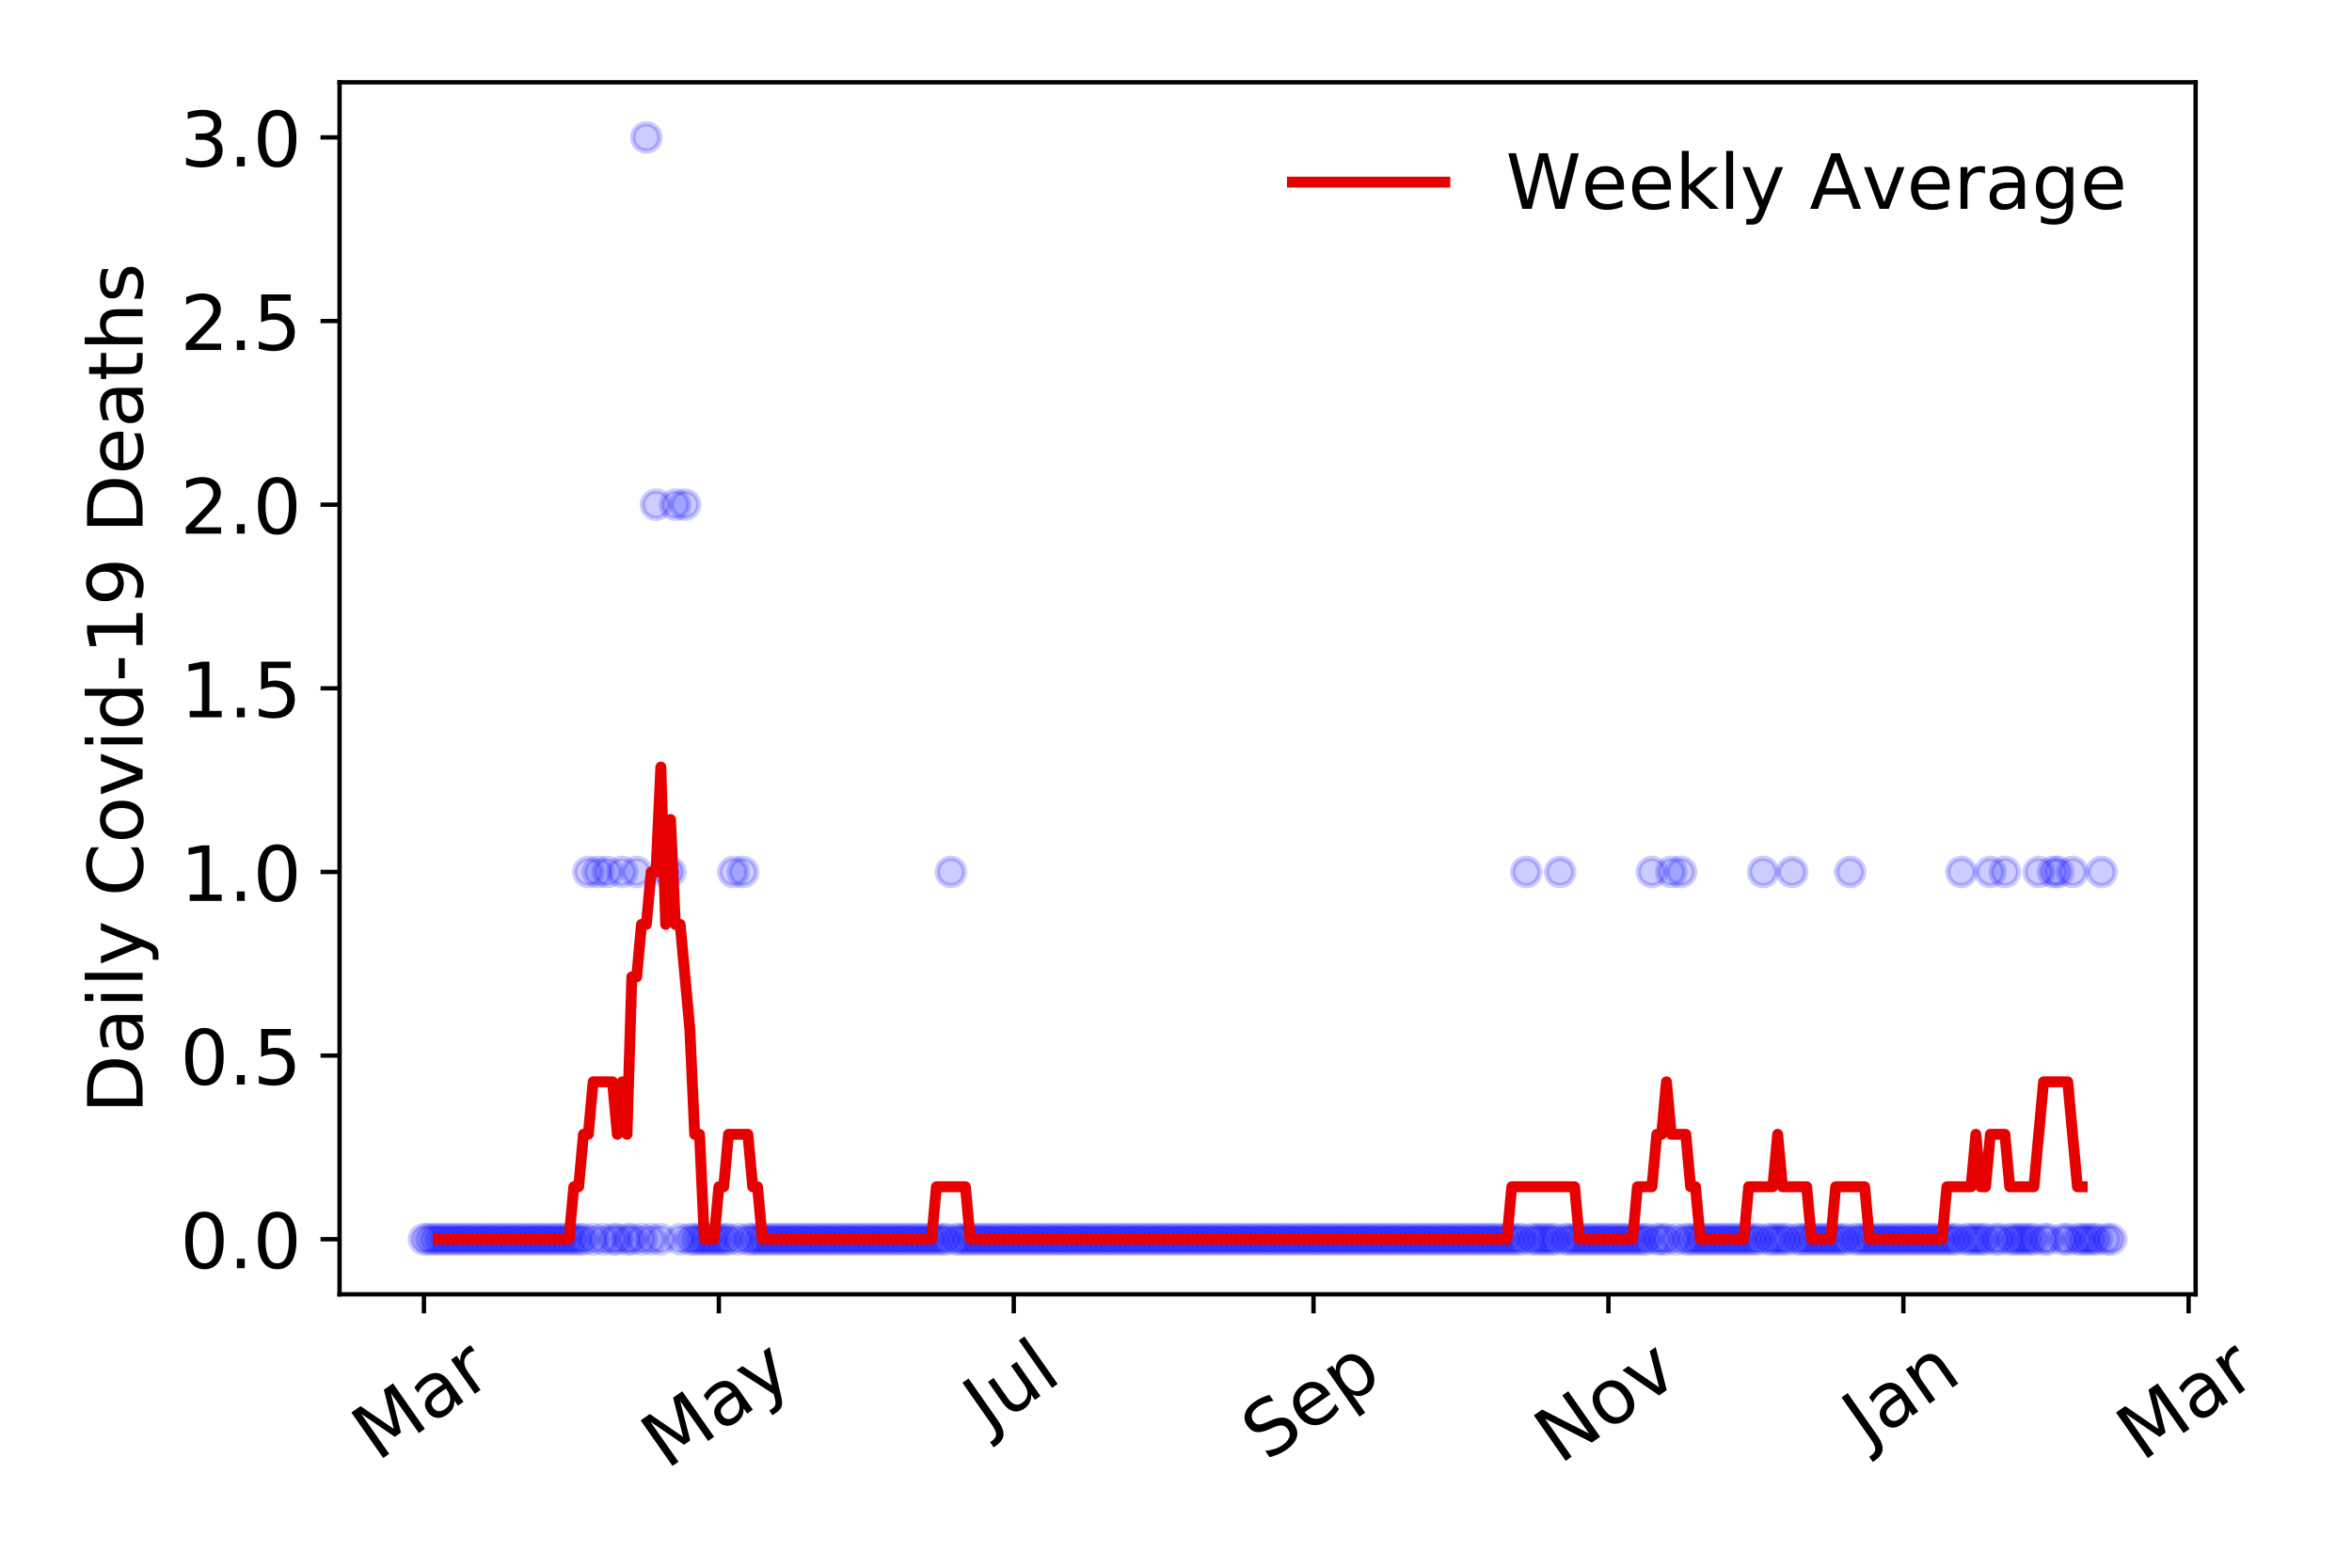 <?xml version="1.0" encoding="utf-8" standalone="no"?>
<!DOCTYPE svg PUBLIC "-//W3C//DTD SVG 1.1//EN"
  "http://www.w3.org/Graphics/SVG/1.1/DTD/svg11.dtd">
<!-- Created with matplotlib (https://matplotlib.org/) -->
<svg height="288pt" version="1.1" viewBox="0 0 432 288" width="432pt" xmlns="http://www.w3.org/2000/svg" xmlns:xlink="http://www.w3.org/1999/xlink">
 <defs>
  <style type="text/css">
*{stroke-linecap:butt;stroke-linejoin:round;}
  </style>
 </defs>
 <g id="figure_1">
  <g id="patch_1">
   <path d="M 0 288 
L 432 288 
L 432 0 
L 0 0 
z
" style="fill:#ffffff;"/>
  </g>
  <g id="axes_1">
   <g id="patch_2">
    <path d="M 62.37 237.778 
L 403.276 237.778 
L 403.276 15.12 
L 62.37 15.12 
z
" style="fill:#ffffff;"/>
   </g>
   <g id="matplotlib.axis_1">
    <g id="xtick_1">
     <g id="line2d_1">
      <defs>
       <path d="M 0 0 
L 0 3.5 
" id="md9d2b1cb36" style="stroke:#000000;stroke-width:0.8;"/>
      </defs>
      <g>
       <use style="stroke:#000000;stroke-width:0.8;" x="77.866" xlink:href="#md9d2b1cb36" y="237.778"/>
      </g>
     </g>
     <g id="text_1">
      <!-- Mar -->
      <defs>
       <path d="M 9.812 72.906 
L 24.516 72.906 
L 43.109 23.297 
L 61.812 72.906 
L 76.516 72.906 
L 76.516 0 
L 66.891 0 
L 66.891 64.016 
L 48.094 14.016 
L 38.188 14.016 
L 19.391 64.016 
L 19.391 0 
L 9.812 0 
z
" id="DejaVuSans-77"/>
       <path d="M 34.281 27.484 
Q 23.391 27.484 19.188 25 
Q 14.984 22.516 14.984 16.5 
Q 14.984 11.719 18.141 8.906 
Q 21.297 6.109 26.703 6.109 
Q 34.188 6.109 38.703 11.406 
Q 43.219 16.703 43.219 25.484 
L 43.219 27.484 
z
M 52.203 31.203 
L 52.203 0 
L 43.219 0 
L 43.219 8.297 
Q 40.141 3.328 35.547 0.953 
Q 30.953 -1.422 24.312 -1.422 
Q 15.922 -1.422 10.953 3.297 
Q 6 8.016 6 15.922 
Q 6 25.141 12.172 29.828 
Q 18.359 34.516 30.609 34.516 
L 43.219 34.516 
L 43.219 35.406 
Q 43.219 41.609 39.141 45 
Q 35.062 48.391 27.688 48.391 
Q 23 48.391 18.547 47.266 
Q 14.109 46.141 10.016 43.891 
L 10.016 52.203 
Q 14.938 54.109 19.578 55.047 
Q 24.219 56 28.609 56 
Q 40.484 56 46.344 49.844 
Q 52.203 43.703 52.203 31.203 
z
" id="DejaVuSans-97"/>
       <path d="M 41.109 46.297 
Q 39.594 47.172 37.812 47.578 
Q 36.031 48 33.891 48 
Q 26.266 48 22.188 43.047 
Q 18.109 38.094 18.109 28.812 
L 18.109 0 
L 9.078 0 
L 9.078 54.688 
L 18.109 54.688 
L 18.109 46.188 
Q 20.953 51.172 25.484 53.578 
Q 30.031 56 36.531 56 
Q 37.453 56 38.578 55.875 
Q 39.703 55.766 41.062 55.516 
z
" id="DejaVuSans-114"/>
      </defs>
      <g transform="translate(69.263 268.643)rotate(-35)scale(0.14 -0.14)">
       <use xlink:href="#DejaVuSans-77"/>
       <use x="86.279" xlink:href="#DejaVuSans-97"/>
       <use x="147.559" xlink:href="#DejaVuSans-114"/>
      </g>
     </g>
    </g>
    <g id="xtick_2">
     <g id="line2d_2">
      <g>
       <use style="stroke:#000000;stroke-width:0.8;" x="132.034" xlink:href="#md9d2b1cb36" y="237.778"/>
      </g>
     </g>
     <g id="text_2">
      <!-- May -->
      <defs>
       <path d="M 32.172 -5.078 
Q 28.375 -14.844 24.75 -17.812 
Q 21.141 -20.797 15.094 -20.797 
L 7.906 -20.797 
L 7.906 -13.281 
L 13.188 -13.281 
Q 16.891 -13.281 18.938 -11.516 
Q 21 -9.766 23.484 -3.219 
L 25.094 0.875 
L 2.984 54.688 
L 12.5 54.688 
L 29.594 11.922 
L 46.688 54.688 
L 56.203 54.688 
z
" id="DejaVuSans-121"/>
      </defs>
      <g transform="translate(122.395 270.094)rotate(-35)scale(0.14 -0.14)">
       <use xlink:href="#DejaVuSans-77"/>
       <use x="86.279" xlink:href="#DejaVuSans-97"/>
       <use x="147.559" xlink:href="#DejaVuSans-121"/>
      </g>
     </g>
    </g>
    <g id="xtick_3">
     <g id="line2d_3">
      <g>
       <use style="stroke:#000000;stroke-width:0.8;" x="186.203" xlink:href="#md9d2b1cb36" y="237.778"/>
      </g>
     </g>
     <g id="text_3">
      <!-- Jul -->
      <defs>
       <path d="M 9.812 72.906 
L 19.672 72.906 
L 19.672 5.078 
Q 19.672 -8.109 14.672 -14.062 
Q 9.672 -20.016 -1.422 -20.016 
L -5.172 -20.016 
L -5.172 -11.719 
L -2.094 -11.719 
Q 4.438 -11.719 7.125 -8.047 
Q 9.812 -4.391 9.812 5.078 
z
" id="DejaVuSans-74"/>
       <path d="M 8.5 21.578 
L 8.5 54.688 
L 17.484 54.688 
L 17.484 21.922 
Q 17.484 14.156 20.5 10.266 
Q 23.531 6.391 29.594 6.391 
Q 36.859 6.391 41.078 11.031 
Q 45.312 15.672 45.312 23.688 
L 45.312 54.688 
L 54.297 54.688 
L 54.297 0 
L 45.312 0 
L 45.312 8.406 
Q 42.047 3.422 37.719 1 
Q 33.406 -1.422 27.688 -1.422 
Q 18.266 -1.422 13.375 4.438 
Q 8.5 10.297 8.5 21.578 
z
M 31.109 56 
z
" id="DejaVuSans-117"/>
       <path d="M 9.422 75.984 
L 18.406 75.984 
L 18.406 0 
L 9.422 0 
z
" id="DejaVuSans-108"/>
      </defs>
      <g transform="translate(181.5 263.181)rotate(-35)scale(0.14 -0.14)">
       <use xlink:href="#DejaVuSans-74"/>
       <use x="29.492" xlink:href="#DejaVuSans-117"/>
       <use x="92.871" xlink:href="#DejaVuSans-108"/>
      </g>
     </g>
    </g>
    <g id="xtick_4">
     <g id="line2d_4">
      <g>
       <use style="stroke:#000000;stroke-width:0.8;" x="241.259" xlink:href="#md9d2b1cb36" y="237.778"/>
      </g>
     </g>
     <g id="text_4">
      <!-- Sep -->
      <defs>
       <path d="M 53.516 70.516 
L 53.516 60.891 
Q 47.906 63.578 42.922 64.891 
Q 37.938 66.219 33.297 66.219 
Q 25.25 66.219 20.875 63.094 
Q 16.5 59.969 16.5 54.203 
Q 16.5 49.359 19.406 46.891 
Q 22.312 44.438 30.422 42.922 
L 36.375 41.703 
Q 47.406 39.594 52.656 34.297 
Q 57.906 29 57.906 20.125 
Q 57.906 9.516 50.797 4.047 
Q 43.703 -1.422 29.984 -1.422 
Q 24.812 -1.422 18.969 -0.25 
Q 13.141 0.922 6.891 3.219 
L 6.891 13.375 
Q 12.891 10.016 18.656 8.297 
Q 24.422 6.594 29.984 6.594 
Q 38.422 6.594 43.016 9.906 
Q 47.609 13.234 47.609 19.391 
Q 47.609 24.75 44.312 27.781 
Q 41.016 30.812 33.5 32.328 
L 27.484 33.5 
Q 16.453 35.688 11.516 40.375 
Q 6.594 45.062 6.594 53.422 
Q 6.594 63.094 13.406 68.656 
Q 20.219 74.219 32.172 74.219 
Q 37.312 74.219 42.625 73.281 
Q 47.953 72.359 53.516 70.516 
z
" id="DejaVuSans-83"/>
       <path d="M 56.203 29.594 
L 56.203 25.203 
L 14.891 25.203 
Q 15.484 15.922 20.484 11.062 
Q 25.484 6.203 34.422 6.203 
Q 39.594 6.203 44.453 7.469 
Q 49.312 8.734 54.109 11.281 
L 54.109 2.781 
Q 49.266 0.734 44.188 -0.344 
Q 39.109 -1.422 33.891 -1.422 
Q 20.797 -1.422 13.156 6.188 
Q 5.516 13.812 5.516 26.812 
Q 5.516 40.234 12.766 48.109 
Q 20.016 56 32.328 56 
Q 43.359 56 49.781 48.891 
Q 56.203 41.797 56.203 29.594 
z
M 47.219 32.234 
Q 47.125 39.594 43.094 43.984 
Q 39.062 48.391 32.422 48.391 
Q 24.906 48.391 20.391 44.141 
Q 15.875 39.891 15.188 32.172 
z
" id="DejaVuSans-101"/>
       <path d="M 18.109 8.203 
L 18.109 -20.797 
L 9.078 -20.797 
L 9.078 54.688 
L 18.109 54.688 
L 18.109 46.391 
Q 20.953 51.266 25.266 53.625 
Q 29.594 56 35.594 56 
Q 45.562 56 51.781 48.094 
Q 58.016 40.188 58.016 27.297 
Q 58.016 14.406 51.781 6.484 
Q 45.562 -1.422 35.594 -1.422 
Q 29.594 -1.422 25.266 0.953 
Q 20.953 3.328 18.109 8.203 
z
M 48.688 27.297 
Q 48.688 37.203 44.609 42.844 
Q 40.531 48.484 33.406 48.484 
Q 26.266 48.484 22.188 42.844 
Q 18.109 37.203 18.109 27.297 
Q 18.109 17.391 22.188 11.75 
Q 26.266 6.109 33.406 6.109 
Q 40.531 6.109 44.609 11.75 
Q 48.688 17.391 48.688 27.297 
z
" id="DejaVuSans-112"/>
      </defs>
      <g transform="translate(232.666 268.629)rotate(-35)scale(0.14 -0.14)">
       <use xlink:href="#DejaVuSans-83"/>
       <use x="63.477" xlink:href="#DejaVuSans-101"/>
       <use x="125" xlink:href="#DejaVuSans-112"/>
      </g>
     </g>
    </g>
    <g id="xtick_5">
     <g id="line2d_5">
      <g>
       <use style="stroke:#000000;stroke-width:0.8;" x="295.427" xlink:href="#md9d2b1cb36" y="237.778"/>
      </g>
     </g>
     <g id="text_5">
      <!-- Nov -->
      <defs>
       <path d="M 9.812 72.906 
L 23.094 72.906 
L 55.422 11.922 
L 55.422 72.906 
L 64.984 72.906 
L 64.984 0 
L 51.703 0 
L 19.391 60.984 
L 19.391 0 
L 9.812 0 
z
" id="DejaVuSans-78"/>
       <path d="M 30.609 48.391 
Q 23.391 48.391 19.188 42.75 
Q 14.984 37.109 14.984 27.297 
Q 14.984 17.484 19.156 11.844 
Q 23.344 6.203 30.609 6.203 
Q 37.797 6.203 41.984 11.859 
Q 46.188 17.531 46.188 27.297 
Q 46.188 37.016 41.984 42.703 
Q 37.797 48.391 30.609 48.391 
z
M 30.609 56 
Q 42.328 56 49.016 48.375 
Q 55.719 40.766 55.719 27.297 
Q 55.719 13.875 49.016 6.219 
Q 42.328 -1.422 30.609 -1.422 
Q 18.844 -1.422 12.172 6.219 
Q 5.516 13.875 5.516 27.297 
Q 5.516 40.766 12.172 48.375 
Q 18.844 56 30.609 56 
z
" id="DejaVuSans-111"/>
       <path d="M 2.984 54.688 
L 12.5 54.688 
L 29.594 8.797 
L 46.688 54.688 
L 56.203 54.688 
L 35.688 0 
L 23.484 0 
z
" id="DejaVuSans-118"/>
      </defs>
      <g transform="translate(286.451 269.166)rotate(-35)scale(0.14 -0.14)">
       <use xlink:href="#DejaVuSans-78"/>
       <use x="74.805" xlink:href="#DejaVuSans-111"/>
       <use x="135.986" xlink:href="#DejaVuSans-118"/>
      </g>
     </g>
    </g>
    <g id="xtick_6">
     <g id="line2d_6">
      <g>
       <use style="stroke:#000000;stroke-width:0.8;" x="349.596" xlink:href="#md9d2b1cb36" y="237.778"/>
      </g>
     </g>
     <g id="text_6">
      <!-- Jan -->
      <defs>
       <path d="M 54.891 33.016 
L 54.891 0 
L 45.906 0 
L 45.906 32.719 
Q 45.906 40.484 42.875 44.328 
Q 39.844 48.188 33.797 48.188 
Q 26.516 48.188 22.312 43.547 
Q 18.109 38.922 18.109 30.906 
L 18.109 0 
L 9.078 0 
L 9.078 54.688 
L 18.109 54.688 
L 18.109 46.188 
Q 21.344 51.125 25.703 53.562 
Q 30.078 56 35.797 56 
Q 45.219 56 50.047 50.172 
Q 54.891 44.344 54.891 33.016 
z
" id="DejaVuSans-110"/>
      </defs>
      <g transform="translate(342.972 265.871)rotate(-35)scale(0.14 -0.14)">
       <use xlink:href="#DejaVuSans-74"/>
       <use x="29.492" xlink:href="#DejaVuSans-97"/>
       <use x="90.771" xlink:href="#DejaVuSans-110"/>
      </g>
     </g>
    </g>
    <g id="xtick_7">
     <g id="line2d_7">
      <g>
       <use style="stroke:#000000;stroke-width:0.8;" x="401.988" xlink:href="#md9d2b1cb36" y="237.778"/>
      </g>
     </g>
     <g id="text_7">
      <!-- Mar -->
      <g transform="translate(393.385 268.643)rotate(-35)scale(0.14 -0.14)">
       <use xlink:href="#DejaVuSans-77"/>
       <use x="86.279" xlink:href="#DejaVuSans-97"/>
       <use x="147.559" xlink:href="#DejaVuSans-114"/>
      </g>
     </g>
    </g>
   </g>
   <g id="matplotlib.axis_2">
    <g id="ytick_1">
     <g id="line2d_8">
      <defs>
       <path d="M 0 0 
L -3.5 0 
" id="m6ddd67f325" style="stroke:#000000;stroke-width:0.8;"/>
      </defs>
      <g>
       <use style="stroke:#000000;stroke-width:0.8;" x="62.37" xlink:href="#m6ddd67f325" y="227.657"/>
      </g>
     </g>
     <g id="text_8">
      <!-- 0.0 -->
      <defs>
       <path d="M 31.781 66.406 
Q 24.172 66.406 20.328 58.906 
Q 16.5 51.422 16.5 36.375 
Q 16.5 21.391 20.328 13.891 
Q 24.172 6.391 31.781 6.391 
Q 39.453 6.391 43.281 13.891 
Q 47.125 21.391 47.125 36.375 
Q 47.125 51.422 43.281 58.906 
Q 39.453 66.406 31.781 66.406 
z
M 31.781 74.219 
Q 44.047 74.219 50.516 64.516 
Q 56.984 54.828 56.984 36.375 
Q 56.984 17.969 50.516 8.266 
Q 44.047 -1.422 31.781 -1.422 
Q 19.531 -1.422 13.062 8.266 
Q 6.594 17.969 6.594 36.375 
Q 6.594 54.828 13.062 64.516 
Q 19.531 74.219 31.781 74.219 
z
" id="DejaVuSans-48"/>
       <path d="M 10.688 12.406 
L 21 12.406 
L 21 0 
L 10.688 0 
z
" id="DejaVuSans-46"/>
      </defs>
      <g transform="translate(33.106 232.976)scale(0.14 -0.14)">
       <use xlink:href="#DejaVuSans-48"/>
       <use x="63.623" xlink:href="#DejaVuSans-46"/>
       <use x="95.41" xlink:href="#DejaVuSans-48"/>
      </g>
     </g>
    </g>
    <g id="ytick_2">
     <g id="line2d_9">
      <g>
       <use style="stroke:#000000;stroke-width:0.8;" x="62.37" xlink:href="#m6ddd67f325" y="193.921"/>
      </g>
     </g>
     <g id="text_9">
      <!-- 0.5 -->
      <defs>
       <path d="M 10.797 72.906 
L 49.516 72.906 
L 49.516 64.594 
L 19.828 64.594 
L 19.828 46.734 
Q 21.969 47.469 24.109 47.828 
Q 26.266 48.188 28.422 48.188 
Q 40.625 48.188 47.75 41.5 
Q 54.891 34.812 54.891 23.391 
Q 54.891 11.625 47.562 5.094 
Q 40.234 -1.422 26.906 -1.422 
Q 22.312 -1.422 17.547 -0.641 
Q 12.797 0.141 7.719 1.703 
L 7.719 11.625 
Q 12.109 9.234 16.797 8.062 
Q 21.484 6.891 26.703 6.891 
Q 35.156 6.891 40.078 11.328 
Q 45.016 15.766 45.016 23.391 
Q 45.016 31 40.078 35.438 
Q 35.156 39.891 26.703 39.891 
Q 22.75 39.891 18.812 39.016 
Q 14.891 38.141 10.797 36.281 
z
" id="DejaVuSans-53"/>
      </defs>
      <g transform="translate(33.106 199.24)scale(0.14 -0.14)">
       <use xlink:href="#DejaVuSans-48"/>
       <use x="63.623" xlink:href="#DejaVuSans-46"/>
       <use x="95.41" xlink:href="#DejaVuSans-53"/>
      </g>
     </g>
    </g>
    <g id="ytick_3">
     <g id="line2d_10">
      <g>
       <use style="stroke:#000000;stroke-width:0.8;" x="62.37" xlink:href="#m6ddd67f325" y="160.185"/>
      </g>
     </g>
     <g id="text_10">
      <!-- 1.0 -->
      <defs>
       <path d="M 12.406 8.297 
L 28.516 8.297 
L 28.516 63.922 
L 10.984 60.406 
L 10.984 69.391 
L 28.422 72.906 
L 38.281 72.906 
L 38.281 8.297 
L 54.391 8.297 
L 54.391 0 
L 12.406 0 
z
" id="DejaVuSans-49"/>
      </defs>
      <g transform="translate(33.106 165.504)scale(0.14 -0.14)">
       <use xlink:href="#DejaVuSans-49"/>
       <use x="63.623" xlink:href="#DejaVuSans-46"/>
       <use x="95.41" xlink:href="#DejaVuSans-48"/>
      </g>
     </g>
    </g>
    <g id="ytick_4">
     <g id="line2d_11">
      <g>
       <use style="stroke:#000000;stroke-width:0.8;" x="62.37" xlink:href="#m6ddd67f325" y="126.449"/>
      </g>
     </g>
     <g id="text_11">
      <!-- 1.5 -->
      <g transform="translate(33.106 131.768)scale(0.14 -0.14)">
       <use xlink:href="#DejaVuSans-49"/>
       <use x="63.623" xlink:href="#DejaVuSans-46"/>
       <use x="95.41" xlink:href="#DejaVuSans-53"/>
      </g>
     </g>
    </g>
    <g id="ytick_5">
     <g id="line2d_12">
      <g>
       <use style="stroke:#000000;stroke-width:0.8;" x="62.37" xlink:href="#m6ddd67f325" y="92.713"/>
      </g>
     </g>
     <g id="text_12">
      <!-- 2.0 -->
      <defs>
       <path d="M 19.188 8.297 
L 53.609 8.297 
L 53.609 0 
L 7.328 0 
L 7.328 8.297 
Q 12.938 14.109 22.625 23.891 
Q 32.328 33.688 34.812 36.531 
Q 39.547 41.844 41.422 45.531 
Q 43.312 49.219 43.312 52.781 
Q 43.312 58.594 39.234 62.25 
Q 35.156 65.922 28.609 65.922 
Q 23.969 65.922 18.812 64.312 
Q 13.672 62.703 7.812 59.422 
L 7.812 69.391 
Q 13.766 71.781 18.938 73 
Q 24.125 74.219 28.422 74.219 
Q 39.75 74.219 46.484 68.547 
Q 53.219 62.891 53.219 53.422 
Q 53.219 48.922 51.531 44.891 
Q 49.859 40.875 45.406 35.406 
Q 44.188 33.984 37.641 27.219 
Q 31.109 20.453 19.188 8.297 
z
" id="DejaVuSans-50"/>
      </defs>
      <g transform="translate(33.106 98.032)scale(0.14 -0.14)">
       <use xlink:href="#DejaVuSans-50"/>
       <use x="63.623" xlink:href="#DejaVuSans-46"/>
       <use x="95.41" xlink:href="#DejaVuSans-48"/>
      </g>
     </g>
    </g>
    <g id="ytick_6">
     <g id="line2d_13">
      <g>
       <use style="stroke:#000000;stroke-width:0.8;" x="62.37" xlink:href="#m6ddd67f325" y="58.977"/>
      </g>
     </g>
     <g id="text_13">
      <!-- 2.5 -->
      <g transform="translate(33.106 64.296)scale(0.14 -0.14)">
       <use xlink:href="#DejaVuSans-50"/>
       <use x="63.623" xlink:href="#DejaVuSans-46"/>
       <use x="95.41" xlink:href="#DejaVuSans-53"/>
      </g>
     </g>
    </g>
    <g id="ytick_7">
     <g id="line2d_14">
      <g>
       <use style="stroke:#000000;stroke-width:0.8;" x="62.37" xlink:href="#m6ddd67f325" y="25.241"/>
      </g>
     </g>
     <g id="text_14">
      <!-- 3.0 -->
      <defs>
       <path d="M 40.578 39.312 
Q 47.656 37.797 51.625 33 
Q 55.609 28.219 55.609 21.188 
Q 55.609 10.406 48.188 4.484 
Q 40.766 -1.422 27.094 -1.422 
Q 22.516 -1.422 17.656 -0.516 
Q 12.797 0.391 7.625 2.203 
L 7.625 11.719 
Q 11.719 9.328 16.594 8.109 
Q 21.484 6.891 26.812 6.891 
Q 36.078 6.891 40.938 10.547 
Q 45.797 14.203 45.797 21.188 
Q 45.797 27.641 41.281 31.266 
Q 36.766 34.906 28.719 34.906 
L 20.219 34.906 
L 20.219 43.016 
L 29.109 43.016 
Q 36.375 43.016 40.234 45.922 
Q 44.094 48.828 44.094 54.297 
Q 44.094 59.906 40.109 62.906 
Q 36.141 65.922 28.719 65.922 
Q 24.656 65.922 20.016 65.031 
Q 15.375 64.156 9.812 62.312 
L 9.812 71.094 
Q 15.438 72.656 20.344 73.438 
Q 25.25 74.219 29.594 74.219 
Q 40.828 74.219 47.359 69.109 
Q 53.906 64.016 53.906 55.328 
Q 53.906 49.266 50.438 45.094 
Q 46.969 40.922 40.578 39.312 
z
" id="DejaVuSans-51"/>
      </defs>
      <g transform="translate(33.106 30.56)scale(0.14 -0.14)">
       <use xlink:href="#DejaVuSans-51"/>
       <use x="63.623" xlink:href="#DejaVuSans-46"/>
       <use x="95.41" xlink:href="#DejaVuSans-48"/>
      </g>
     </g>
    </g>
    <g id="text_15">
     <!-- Daily Covid-19 Deaths -->
     <defs>
      <path d="M 19.672 64.797 
L 19.672 8.109 
L 31.594 8.109 
Q 46.688 8.109 53.688 14.938 
Q 60.688 21.781 60.688 36.531 
Q 60.688 51.172 53.688 57.984 
Q 46.688 64.797 31.594 64.797 
z
M 9.812 72.906 
L 30.078 72.906 
Q 51.266 72.906 61.172 64.094 
Q 71.094 55.281 71.094 36.531 
Q 71.094 17.672 61.125 8.828 
Q 51.172 0 30.078 0 
L 9.812 0 
z
" id="DejaVuSans-68"/>
      <path d="M 9.422 54.688 
L 18.406 54.688 
L 18.406 0 
L 9.422 0 
z
M 9.422 75.984 
L 18.406 75.984 
L 18.406 64.594 
L 9.422 64.594 
z
" id="DejaVuSans-105"/>
      <path id="DejaVuSans-32"/>
      <path d="M 64.406 67.281 
L 64.406 56.891 
Q 59.422 61.531 53.781 63.812 
Q 48.141 66.109 41.797 66.109 
Q 29.297 66.109 22.656 58.469 
Q 16.016 50.828 16.016 36.375 
Q 16.016 21.969 22.656 14.328 
Q 29.297 6.688 41.797 6.688 
Q 48.141 6.688 53.781 8.984 
Q 59.422 11.281 64.406 15.922 
L 64.406 5.609 
Q 59.234 2.094 53.438 0.328 
Q 47.656 -1.422 41.219 -1.422 
Q 24.656 -1.422 15.125 8.703 
Q 5.609 18.844 5.609 36.375 
Q 5.609 53.953 15.125 64.078 
Q 24.656 74.219 41.219 74.219 
Q 47.75 74.219 53.531 72.484 
Q 59.328 70.75 64.406 67.281 
z
" id="DejaVuSans-67"/>
      <path d="M 45.406 46.391 
L 45.406 75.984 
L 54.391 75.984 
L 54.391 0 
L 45.406 0 
L 45.406 8.203 
Q 42.578 3.328 38.25 0.953 
Q 33.938 -1.422 27.875 -1.422 
Q 17.969 -1.422 11.734 6.484 
Q 5.516 14.406 5.516 27.297 
Q 5.516 40.188 11.734 48.094 
Q 17.969 56 27.875 56 
Q 33.938 56 38.25 53.625 
Q 42.578 51.266 45.406 46.391 
z
M 14.797 27.297 
Q 14.797 17.391 18.875 11.75 
Q 22.953 6.109 30.078 6.109 
Q 37.203 6.109 41.297 11.75 
Q 45.406 17.391 45.406 27.297 
Q 45.406 37.203 41.297 42.844 
Q 37.203 48.484 30.078 48.484 
Q 22.953 48.484 18.875 42.844 
Q 14.797 37.203 14.797 27.297 
z
" id="DejaVuSans-100"/>
      <path d="M 4.891 31.391 
L 31.203 31.391 
L 31.203 23.391 
L 4.891 23.391 
z
" id="DejaVuSans-45"/>
      <path d="M 10.984 1.516 
L 10.984 10.5 
Q 14.703 8.734 18.5 7.812 
Q 22.312 6.891 25.984 6.891 
Q 35.75 6.891 40.891 13.453 
Q 46.047 20.016 46.781 33.406 
Q 43.953 29.203 39.594 26.953 
Q 35.25 24.703 29.984 24.703 
Q 19.047 24.703 12.672 31.312 
Q 6.297 37.938 6.297 49.422 
Q 6.297 60.641 12.938 67.422 
Q 19.578 74.219 30.609 74.219 
Q 43.266 74.219 49.922 64.516 
Q 56.594 54.828 56.594 36.375 
Q 56.594 19.141 48.406 8.859 
Q 40.234 -1.422 26.422 -1.422 
Q 22.703 -1.422 18.891 -0.688 
Q 15.094 0.047 10.984 1.516 
z
M 30.609 32.422 
Q 37.25 32.422 41.125 36.953 
Q 45.016 41.5 45.016 49.422 
Q 45.016 57.281 41.125 61.844 
Q 37.25 66.406 30.609 66.406 
Q 23.969 66.406 20.094 61.844 
Q 16.219 57.281 16.219 49.422 
Q 16.219 41.5 20.094 36.953 
Q 23.969 32.422 30.609 32.422 
z
" id="DejaVuSans-57"/>
      <path d="M 18.312 70.219 
L 18.312 54.688 
L 36.812 54.688 
L 36.812 47.703 
L 18.312 47.703 
L 18.312 18.016 
Q 18.312 11.328 20.141 9.422 
Q 21.969 7.516 27.594 7.516 
L 36.812 7.516 
L 36.812 0 
L 27.594 0 
Q 17.188 0 13.234 3.875 
Q 9.281 7.766 9.281 18.016 
L 9.281 47.703 
L 2.688 47.703 
L 2.688 54.688 
L 9.281 54.688 
L 9.281 70.219 
z
" id="DejaVuSans-116"/>
      <path d="M 54.891 33.016 
L 54.891 0 
L 45.906 0 
L 45.906 32.719 
Q 45.906 40.484 42.875 44.328 
Q 39.844 48.188 33.797 48.188 
Q 26.516 48.188 22.312 43.547 
Q 18.109 38.922 18.109 30.906 
L 18.109 0 
L 9.078 0 
L 9.078 75.984 
L 18.109 75.984 
L 18.109 46.188 
Q 21.344 51.125 25.703 53.562 
Q 30.078 56 35.797 56 
Q 45.219 56 50.047 50.172 
Q 54.891 44.344 54.891 33.016 
z
" id="DejaVuSans-104"/>
      <path d="M 44.281 53.078 
L 44.281 44.578 
Q 40.484 46.531 36.375 47.5 
Q 32.281 48.484 27.875 48.484 
Q 21.188 48.484 17.844 46.438 
Q 14.5 44.391 14.5 40.281 
Q 14.5 37.156 16.891 35.375 
Q 19.281 33.594 26.516 31.984 
L 29.594 31.297 
Q 39.156 29.25 43.188 25.516 
Q 47.219 21.781 47.219 15.094 
Q 47.219 7.469 41.188 3.016 
Q 35.156 -1.422 24.609 -1.422 
Q 20.219 -1.422 15.453 -0.562 
Q 10.688 0.297 5.422 2 
L 5.422 11.281 
Q 10.406 8.688 15.234 7.391 
Q 20.062 6.109 24.812 6.109 
Q 31.156 6.109 34.562 8.281 
Q 37.984 10.453 37.984 14.406 
Q 37.984 18.062 35.516 20.016 
Q 33.062 21.969 24.703 23.781 
L 21.578 24.516 
Q 13.234 26.266 9.516 29.906 
Q 5.812 33.547 5.812 39.891 
Q 5.812 47.609 11.281 51.797 
Q 16.75 56 26.812 56 
Q 31.781 56 36.172 55.266 
Q 40.578 54.547 44.281 53.078 
z
" id="DejaVuSans-115"/>
     </defs>
     <g transform="translate(26.194 204.56)rotate(-90)scale(0.14 -0.14)">
      <use xlink:href="#DejaVuSans-68"/>
      <use x="77.002" xlink:href="#DejaVuSans-97"/>
      <use x="138.281" xlink:href="#DejaVuSans-105"/>
      <use x="166.064" xlink:href="#DejaVuSans-108"/>
      <use x="193.848" xlink:href="#DejaVuSans-121"/>
      <use x="253.027" xlink:href="#DejaVuSans-32"/>
      <use x="284.814" xlink:href="#DejaVuSans-67"/>
      <use x="354.639" xlink:href="#DejaVuSans-111"/>
      <use x="415.82" xlink:href="#DejaVuSans-118"/>
      <use x="475" xlink:href="#DejaVuSans-105"/>
      <use x="502.783" xlink:href="#DejaVuSans-100"/>
      <use x="566.26" xlink:href="#DejaVuSans-45"/>
      <use x="602.344" xlink:href="#DejaVuSans-49"/>
      <use x="665.967" xlink:href="#DejaVuSans-57"/>
      <use x="729.59" xlink:href="#DejaVuSans-32"/>
      <use x="761.377" xlink:href="#DejaVuSans-68"/>
      <use x="838.379" xlink:href="#DejaVuSans-101"/>
      <use x="899.902" xlink:href="#DejaVuSans-97"/>
      <use x="961.182" xlink:href="#DejaVuSans-116"/>
      <use x="1000.391" xlink:href="#DejaVuSans-104"/>
      <use x="1063.77" xlink:href="#DejaVuSans-115"/>
     </g>
    </g>
   </g>
   <g id="line2d_15">
    <defs>
     <path d="M 0 2.5 
C 0.663 2.5 1.299 2.237 1.768 1.768 
C 2.237 1.299 2.5 0.663 2.5 0 
C 2.5 -0.663 2.237 -1.299 1.768 -1.768 
C 1.299 -2.237 0.663 -2.5 0 -2.5 
C -0.663 -2.5 -1.299 -2.237 -1.768 -1.768 
C -2.237 -1.299 -2.5 -0.663 -2.5 0 
C -2.5 0.663 -2.237 1.299 -1.768 1.768 
C -1.299 2.237 -0.663 2.5 0 2.5 
z
" id="mb82d6c08a1" style="stroke:#0000ff;stroke-opacity:0.2;"/>
    </defs>
    <g clip-path="url(#p23012d629c)">
     <use style="fill:#0000ff;fill-opacity:0.2;stroke:#0000ff;stroke-opacity:0.2;" x="77.866" xlink:href="#mb82d6c08a1" y="227.657"/>
     <use style="fill:#0000ff;fill-opacity:0.2;stroke:#0000ff;stroke-opacity:0.2;" x="78.754" xlink:href="#mb82d6c08a1" y="227.657"/>
     <use style="fill:#0000ff;fill-opacity:0.2;stroke:#0000ff;stroke-opacity:0.2;" x="79.642" xlink:href="#mb82d6c08a1" y="227.657"/>
     <use style="fill:#0000ff;fill-opacity:0.2;stroke:#0000ff;stroke-opacity:0.2;" x="80.53" xlink:href="#mb82d6c08a1" y="227.657"/>
     <use style="fill:#0000ff;fill-opacity:0.2;stroke:#0000ff;stroke-opacity:0.2;" x="81.418" xlink:href="#mb82d6c08a1" y="227.657"/>
     <use style="fill:#0000ff;fill-opacity:0.2;stroke:#0000ff;stroke-opacity:0.2;" x="82.306" xlink:href="#mb82d6c08a1" y="227.657"/>
     <use style="fill:#0000ff;fill-opacity:0.2;stroke:#0000ff;stroke-opacity:0.2;" x="83.194" xlink:href="#mb82d6c08a1" y="227.657"/>
     <use style="fill:#0000ff;fill-opacity:0.2;stroke:#0000ff;stroke-opacity:0.2;" x="84.082" xlink:href="#mb82d6c08a1" y="227.657"/>
     <use style="fill:#0000ff;fill-opacity:0.2;stroke:#0000ff;stroke-opacity:0.2;" x="84.97" xlink:href="#mb82d6c08a1" y="227.657"/>
     <use style="fill:#0000ff;fill-opacity:0.2;stroke:#0000ff;stroke-opacity:0.2;" x="85.858" xlink:href="#mb82d6c08a1" y="227.657"/>
     <use style="fill:#0000ff;fill-opacity:0.2;stroke:#0000ff;stroke-opacity:0.2;" x="86.746" xlink:href="#mb82d6c08a1" y="227.657"/>
     <use style="fill:#0000ff;fill-opacity:0.2;stroke:#0000ff;stroke-opacity:0.2;" x="87.634" xlink:href="#mb82d6c08a1" y="227.657"/>
     <use style="fill:#0000ff;fill-opacity:0.2;stroke:#0000ff;stroke-opacity:0.2;" x="88.522" xlink:href="#mb82d6c08a1" y="227.657"/>
     <use style="fill:#0000ff;fill-opacity:0.2;stroke:#0000ff;stroke-opacity:0.2;" x="89.41" xlink:href="#mb82d6c08a1" y="227.657"/>
     <use style="fill:#0000ff;fill-opacity:0.2;stroke:#0000ff;stroke-opacity:0.2;" x="90.298" xlink:href="#mb82d6c08a1" y="227.657"/>
     <use style="fill:#0000ff;fill-opacity:0.2;stroke:#0000ff;stroke-opacity:0.2;" x="91.186" xlink:href="#mb82d6c08a1" y="227.657"/>
     <use style="fill:#0000ff;fill-opacity:0.2;stroke:#0000ff;stroke-opacity:0.2;" x="92.074" xlink:href="#mb82d6c08a1" y="227.657"/>
     <use style="fill:#0000ff;fill-opacity:0.2;stroke:#0000ff;stroke-opacity:0.2;" x="92.962" xlink:href="#mb82d6c08a1" y="227.657"/>
     <use style="fill:#0000ff;fill-opacity:0.2;stroke:#0000ff;stroke-opacity:0.2;" x="93.85" xlink:href="#mb82d6c08a1" y="227.657"/>
     <use style="fill:#0000ff;fill-opacity:0.2;stroke:#0000ff;stroke-opacity:0.2;" x="94.738" xlink:href="#mb82d6c08a1" y="227.657"/>
     <use style="fill:#0000ff;fill-opacity:0.2;stroke:#0000ff;stroke-opacity:0.2;" x="95.626" xlink:href="#mb82d6c08a1" y="227.657"/>
     <use style="fill:#0000ff;fill-opacity:0.2;stroke:#0000ff;stroke-opacity:0.2;" x="96.514" xlink:href="#mb82d6c08a1" y="227.657"/>
     <use style="fill:#0000ff;fill-opacity:0.2;stroke:#0000ff;stroke-opacity:0.2;" x="97.402" xlink:href="#mb82d6c08a1" y="227.657"/>
     <use style="fill:#0000ff;fill-opacity:0.2;stroke:#0000ff;stroke-opacity:0.2;" x="98.29" xlink:href="#mb82d6c08a1" y="227.657"/>
     <use style="fill:#0000ff;fill-opacity:0.2;stroke:#0000ff;stroke-opacity:0.2;" x="99.178" xlink:href="#mb82d6c08a1" y="227.657"/>
     <use style="fill:#0000ff;fill-opacity:0.2;stroke:#0000ff;stroke-opacity:0.2;" x="100.066" xlink:href="#mb82d6c08a1" y="227.657"/>
     <use style="fill:#0000ff;fill-opacity:0.2;stroke:#0000ff;stroke-opacity:0.2;" x="100.954" xlink:href="#mb82d6c08a1" y="227.657"/>
     <use style="fill:#0000ff;fill-opacity:0.2;stroke:#0000ff;stroke-opacity:0.2;" x="101.842" xlink:href="#mb82d6c08a1" y="227.657"/>
     <use style="fill:#0000ff;fill-opacity:0.2;stroke:#0000ff;stroke-opacity:0.2;" x="102.73" xlink:href="#mb82d6c08a1" y="227.657"/>
     <use style="fill:#0000ff;fill-opacity:0.2;stroke:#0000ff;stroke-opacity:0.2;" x="103.618" xlink:href="#mb82d6c08a1" y="227.657"/>
     <use style="fill:#0000ff;fill-opacity:0.2;stroke:#0000ff;stroke-opacity:0.2;" x="104.506" xlink:href="#mb82d6c08a1" y="227.657"/>
     <use style="fill:#0000ff;fill-opacity:0.2;stroke:#0000ff;stroke-opacity:0.2;" x="105.394" xlink:href="#mb82d6c08a1" y="227.657"/>
     <use style="fill:#0000ff;fill-opacity:0.2;stroke:#0000ff;stroke-opacity:0.2;" x="106.282" xlink:href="#mb82d6c08a1" y="227.657"/>
     <use style="fill:#0000ff;fill-opacity:0.2;stroke:#0000ff;stroke-opacity:0.2;" x="107.17" xlink:href="#mb82d6c08a1" y="227.657"/>
     <use style="fill:#0000ff;fill-opacity:0.2;stroke:#0000ff;stroke-opacity:0.2;" x="108.058" xlink:href="#mb82d6c08a1" y="160.185"/>
     <use style="fill:#0000ff;fill-opacity:0.2;stroke:#0000ff;stroke-opacity:0.2;" x="108.946" xlink:href="#mb82d6c08a1" y="227.657"/>
     <use style="fill:#0000ff;fill-opacity:0.2;stroke:#0000ff;stroke-opacity:0.2;" x="109.834" xlink:href="#mb82d6c08a1" y="160.185"/>
     <use style="fill:#0000ff;fill-opacity:0.2;stroke:#0000ff;stroke-opacity:0.2;" x="110.722" xlink:href="#mb82d6c08a1" y="227.657"/>
     <use style="fill:#0000ff;fill-opacity:0.2;stroke:#0000ff;stroke-opacity:0.2;" x="111.61" xlink:href="#mb82d6c08a1" y="160.185"/>
     <use style="fill:#0000ff;fill-opacity:0.2;stroke:#0000ff;stroke-opacity:0.2;" x="112.498" xlink:href="#mb82d6c08a1" y="227.657"/>
     <use style="fill:#0000ff;fill-opacity:0.2;stroke:#0000ff;stroke-opacity:0.2;" x="113.386" xlink:href="#mb82d6c08a1" y="227.657"/>
     <use style="fill:#0000ff;fill-opacity:0.2;stroke:#0000ff;stroke-opacity:0.2;" x="114.274" xlink:href="#mb82d6c08a1" y="160.185"/>
     <use style="fill:#0000ff;fill-opacity:0.2;stroke:#0000ff;stroke-opacity:0.2;" x="115.162" xlink:href="#mb82d6c08a1" y="227.657"/>
     <use style="fill:#0000ff;fill-opacity:0.2;stroke:#0000ff;stroke-opacity:0.2;" x="116.05" xlink:href="#mb82d6c08a1" y="227.657"/>
     <use style="fill:#0000ff;fill-opacity:0.2;stroke:#0000ff;stroke-opacity:0.2;" x="116.938" xlink:href="#mb82d6c08a1" y="160.185"/>
     <use style="fill:#0000ff;fill-opacity:0.2;stroke:#0000ff;stroke-opacity:0.2;" x="117.826" xlink:href="#mb82d6c08a1" y="227.657"/>
     <use style="fill:#0000ff;fill-opacity:0.2;stroke:#0000ff;stroke-opacity:0.2;" x="118.714" xlink:href="#mb82d6c08a1" y="25.241"/>
     <use style="fill:#0000ff;fill-opacity:0.2;stroke:#0000ff;stroke-opacity:0.2;" x="119.602" xlink:href="#mb82d6c08a1" y="227.657"/>
     <use style="fill:#0000ff;fill-opacity:0.2;stroke:#0000ff;stroke-opacity:0.2;" x="120.49" xlink:href="#mb82d6c08a1" y="92.713"/>
     <use style="fill:#0000ff;fill-opacity:0.2;stroke:#0000ff;stroke-opacity:0.2;" x="121.378" xlink:href="#mb82d6c08a1" y="227.657"/>
     <use style="fill:#0000ff;fill-opacity:0.2;stroke:#0000ff;stroke-opacity:0.2;" x="122.266" xlink:href="#mb82d6c08a1" y="160.185"/>
     <use style="fill:#0000ff;fill-opacity:0.2;stroke:#0000ff;stroke-opacity:0.2;" x="123.154" xlink:href="#mb82d6c08a1" y="160.185"/>
     <use style="fill:#0000ff;fill-opacity:0.2;stroke:#0000ff;stroke-opacity:0.2;" x="124.042" xlink:href="#mb82d6c08a1" y="92.713"/>
     <use style="fill:#0000ff;fill-opacity:0.2;stroke:#0000ff;stroke-opacity:0.2;" x="124.93" xlink:href="#mb82d6c08a1" y="227.657"/>
     <use style="fill:#0000ff;fill-opacity:0.2;stroke:#0000ff;stroke-opacity:0.2;" x="125.818" xlink:href="#mb82d6c08a1" y="92.713"/>
     <use style="fill:#0000ff;fill-opacity:0.2;stroke:#0000ff;stroke-opacity:0.2;" x="126.706" xlink:href="#mb82d6c08a1" y="227.657"/>
     <use style="fill:#0000ff;fill-opacity:0.2;stroke:#0000ff;stroke-opacity:0.2;" x="127.594" xlink:href="#mb82d6c08a1" y="227.657"/>
     <use style="fill:#0000ff;fill-opacity:0.2;stroke:#0000ff;stroke-opacity:0.2;" x="128.482" xlink:href="#mb82d6c08a1" y="227.657"/>
     <use style="fill:#0000ff;fill-opacity:0.2;stroke:#0000ff;stroke-opacity:0.2;" x="129.37" xlink:href="#mb82d6c08a1" y="227.657"/>
     <use style="fill:#0000ff;fill-opacity:0.2;stroke:#0000ff;stroke-opacity:0.2;" x="130.258" xlink:href="#mb82d6c08a1" y="227.657"/>
     <use style="fill:#0000ff;fill-opacity:0.2;stroke:#0000ff;stroke-opacity:0.2;" x="131.146" xlink:href="#mb82d6c08a1" y="227.657"/>
     <use style="fill:#0000ff;fill-opacity:0.2;stroke:#0000ff;stroke-opacity:0.2;" x="132.034" xlink:href="#mb82d6c08a1" y="227.657"/>
     <use style="fill:#0000ff;fill-opacity:0.2;stroke:#0000ff;stroke-opacity:0.2;" x="132.922" xlink:href="#mb82d6c08a1" y="227.657"/>
     <use style="fill:#0000ff;fill-opacity:0.2;stroke:#0000ff;stroke-opacity:0.2;" x="133.81" xlink:href="#mb82d6c08a1" y="227.657"/>
     <use style="fill:#0000ff;fill-opacity:0.2;stroke:#0000ff;stroke-opacity:0.2;" x="134.698" xlink:href="#mb82d6c08a1" y="160.185"/>
     <use style="fill:#0000ff;fill-opacity:0.2;stroke:#0000ff;stroke-opacity:0.2;" x="135.586" xlink:href="#mb82d6c08a1" y="227.657"/>
     <use style="fill:#0000ff;fill-opacity:0.2;stroke:#0000ff;stroke-opacity:0.2;" x="136.474" xlink:href="#mb82d6c08a1" y="160.185"/>
     <use style="fill:#0000ff;fill-opacity:0.2;stroke:#0000ff;stroke-opacity:0.2;" x="137.362" xlink:href="#mb82d6c08a1" y="227.657"/>
     <use style="fill:#0000ff;fill-opacity:0.2;stroke:#0000ff;stroke-opacity:0.2;" x="138.25" xlink:href="#mb82d6c08a1" y="227.657"/>
     <use style="fill:#0000ff;fill-opacity:0.2;stroke:#0000ff;stroke-opacity:0.2;" x="139.138" xlink:href="#mb82d6c08a1" y="227.657"/>
     <use style="fill:#0000ff;fill-opacity:0.2;stroke:#0000ff;stroke-opacity:0.2;" x="140.026" xlink:href="#mb82d6c08a1" y="227.657"/>
     <use style="fill:#0000ff;fill-opacity:0.2;stroke:#0000ff;stroke-opacity:0.2;" x="140.914" xlink:href="#mb82d6c08a1" y="227.657"/>
     <use style="fill:#0000ff;fill-opacity:0.2;stroke:#0000ff;stroke-opacity:0.2;" x="141.802" xlink:href="#mb82d6c08a1" y="227.657"/>
     <use style="fill:#0000ff;fill-opacity:0.2;stroke:#0000ff;stroke-opacity:0.2;" x="142.69" xlink:href="#mb82d6c08a1" y="227.657"/>
     <use style="fill:#0000ff;fill-opacity:0.2;stroke:#0000ff;stroke-opacity:0.2;" x="143.578" xlink:href="#mb82d6c08a1" y="227.657"/>
     <use style="fill:#0000ff;fill-opacity:0.2;stroke:#0000ff;stroke-opacity:0.2;" x="144.466" xlink:href="#mb82d6c08a1" y="227.657"/>
     <use style="fill:#0000ff;fill-opacity:0.2;stroke:#0000ff;stroke-opacity:0.2;" x="145.354" xlink:href="#mb82d6c08a1" y="227.657"/>
     <use style="fill:#0000ff;fill-opacity:0.2;stroke:#0000ff;stroke-opacity:0.2;" x="146.242" xlink:href="#mb82d6c08a1" y="227.657"/>
     <use style="fill:#0000ff;fill-opacity:0.2;stroke:#0000ff;stroke-opacity:0.2;" x="147.13" xlink:href="#mb82d6c08a1" y="227.657"/>
     <use style="fill:#0000ff;fill-opacity:0.2;stroke:#0000ff;stroke-opacity:0.2;" x="148.018" xlink:href="#mb82d6c08a1" y="227.657"/>
     <use style="fill:#0000ff;fill-opacity:0.2;stroke:#0000ff;stroke-opacity:0.2;" x="148.906" xlink:href="#mb82d6c08a1" y="227.657"/>
     <use style="fill:#0000ff;fill-opacity:0.2;stroke:#0000ff;stroke-opacity:0.2;" x="149.794" xlink:href="#mb82d6c08a1" y="227.657"/>
     <use style="fill:#0000ff;fill-opacity:0.2;stroke:#0000ff;stroke-opacity:0.2;" x="150.682" xlink:href="#mb82d6c08a1" y="227.657"/>
     <use style="fill:#0000ff;fill-opacity:0.2;stroke:#0000ff;stroke-opacity:0.2;" x="151.57" xlink:href="#mb82d6c08a1" y="227.657"/>
     <use style="fill:#0000ff;fill-opacity:0.2;stroke:#0000ff;stroke-opacity:0.2;" x="152.458" xlink:href="#mb82d6c08a1" y="227.657"/>
     <use style="fill:#0000ff;fill-opacity:0.2;stroke:#0000ff;stroke-opacity:0.2;" x="153.346" xlink:href="#mb82d6c08a1" y="227.657"/>
     <use style="fill:#0000ff;fill-opacity:0.2;stroke:#0000ff;stroke-opacity:0.2;" x="154.234" xlink:href="#mb82d6c08a1" y="227.657"/>
     <use style="fill:#0000ff;fill-opacity:0.2;stroke:#0000ff;stroke-opacity:0.2;" x="155.122" xlink:href="#mb82d6c08a1" y="227.657"/>
     <use style="fill:#0000ff;fill-opacity:0.2;stroke:#0000ff;stroke-opacity:0.2;" x="156.01" xlink:href="#mb82d6c08a1" y="227.657"/>
     <use style="fill:#0000ff;fill-opacity:0.2;stroke:#0000ff;stroke-opacity:0.2;" x="156.898" xlink:href="#mb82d6c08a1" y="227.657"/>
     <use style="fill:#0000ff;fill-opacity:0.2;stroke:#0000ff;stroke-opacity:0.2;" x="157.786" xlink:href="#mb82d6c08a1" y="227.657"/>
     <use style="fill:#0000ff;fill-opacity:0.2;stroke:#0000ff;stroke-opacity:0.2;" x="158.674" xlink:href="#mb82d6c08a1" y="227.657"/>
     <use style="fill:#0000ff;fill-opacity:0.2;stroke:#0000ff;stroke-opacity:0.2;" x="159.562" xlink:href="#mb82d6c08a1" y="227.657"/>
     <use style="fill:#0000ff;fill-opacity:0.2;stroke:#0000ff;stroke-opacity:0.2;" x="160.45" xlink:href="#mb82d6c08a1" y="227.657"/>
     <use style="fill:#0000ff;fill-opacity:0.2;stroke:#0000ff;stroke-opacity:0.2;" x="161.338" xlink:href="#mb82d6c08a1" y="227.657"/>
     <use style="fill:#0000ff;fill-opacity:0.2;stroke:#0000ff;stroke-opacity:0.2;" x="162.226" xlink:href="#mb82d6c08a1" y="227.657"/>
     <use style="fill:#0000ff;fill-opacity:0.2;stroke:#0000ff;stroke-opacity:0.2;" x="163.114" xlink:href="#mb82d6c08a1" y="227.657"/>
     <use style="fill:#0000ff;fill-opacity:0.2;stroke:#0000ff;stroke-opacity:0.2;" x="164.002" xlink:href="#mb82d6c08a1" y="227.657"/>
     <use style="fill:#0000ff;fill-opacity:0.2;stroke:#0000ff;stroke-opacity:0.2;" x="164.89" xlink:href="#mb82d6c08a1" y="227.657"/>
     <use style="fill:#0000ff;fill-opacity:0.2;stroke:#0000ff;stroke-opacity:0.2;" x="165.778" xlink:href="#mb82d6c08a1" y="227.657"/>
     <use style="fill:#0000ff;fill-opacity:0.2;stroke:#0000ff;stroke-opacity:0.2;" x="166.666" xlink:href="#mb82d6c08a1" y="227.657"/>
     <use style="fill:#0000ff;fill-opacity:0.2;stroke:#0000ff;stroke-opacity:0.2;" x="167.554" xlink:href="#mb82d6c08a1" y="227.657"/>
     <use style="fill:#0000ff;fill-opacity:0.2;stroke:#0000ff;stroke-opacity:0.2;" x="168.442" xlink:href="#mb82d6c08a1" y="227.657"/>
     <use style="fill:#0000ff;fill-opacity:0.2;stroke:#0000ff;stroke-opacity:0.2;" x="169.33" xlink:href="#mb82d6c08a1" y="227.657"/>
     <use style="fill:#0000ff;fill-opacity:0.2;stroke:#0000ff;stroke-opacity:0.2;" x="170.218" xlink:href="#mb82d6c08a1" y="227.657"/>
     <use style="fill:#0000ff;fill-opacity:0.2;stroke:#0000ff;stroke-opacity:0.2;" x="171.106" xlink:href="#mb82d6c08a1" y="227.657"/>
     <use style="fill:#0000ff;fill-opacity:0.2;stroke:#0000ff;stroke-opacity:0.2;" x="171.994" xlink:href="#mb82d6c08a1" y="227.657"/>
     <use style="fill:#0000ff;fill-opacity:0.2;stroke:#0000ff;stroke-opacity:0.2;" x="172.882" xlink:href="#mb82d6c08a1" y="227.657"/>
     <use style="fill:#0000ff;fill-opacity:0.2;stroke:#0000ff;stroke-opacity:0.2;" x="173.77" xlink:href="#mb82d6c08a1" y="227.657"/>
     <use style="fill:#0000ff;fill-opacity:0.2;stroke:#0000ff;stroke-opacity:0.2;" x="174.658" xlink:href="#mb82d6c08a1" y="160.185"/>
     <use style="fill:#0000ff;fill-opacity:0.2;stroke:#0000ff;stroke-opacity:0.2;" x="175.546" xlink:href="#mb82d6c08a1" y="227.657"/>
     <use style="fill:#0000ff;fill-opacity:0.2;stroke:#0000ff;stroke-opacity:0.2;" x="176.434" xlink:href="#mb82d6c08a1" y="227.657"/>
     <use style="fill:#0000ff;fill-opacity:0.2;stroke:#0000ff;stroke-opacity:0.2;" x="177.322" xlink:href="#mb82d6c08a1" y="227.657"/>
     <use style="fill:#0000ff;fill-opacity:0.2;stroke:#0000ff;stroke-opacity:0.2;" x="178.21" xlink:href="#mb82d6c08a1" y="227.657"/>
     <use style="fill:#0000ff;fill-opacity:0.2;stroke:#0000ff;stroke-opacity:0.2;" x="179.098" xlink:href="#mb82d6c08a1" y="227.657"/>
     <use style="fill:#0000ff;fill-opacity:0.2;stroke:#0000ff;stroke-opacity:0.2;" x="179.986" xlink:href="#mb82d6c08a1" y="227.657"/>
     <use style="fill:#0000ff;fill-opacity:0.2;stroke:#0000ff;stroke-opacity:0.2;" x="180.874" xlink:href="#mb82d6c08a1" y="227.657"/>
     <use style="fill:#0000ff;fill-opacity:0.2;stroke:#0000ff;stroke-opacity:0.2;" x="181.762" xlink:href="#mb82d6c08a1" y="227.657"/>
     <use style="fill:#0000ff;fill-opacity:0.2;stroke:#0000ff;stroke-opacity:0.2;" x="182.65" xlink:href="#mb82d6c08a1" y="227.657"/>
     <use style="fill:#0000ff;fill-opacity:0.2;stroke:#0000ff;stroke-opacity:0.2;" x="183.539" xlink:href="#mb82d6c08a1" y="227.657"/>
     <use style="fill:#0000ff;fill-opacity:0.2;stroke:#0000ff;stroke-opacity:0.2;" x="184.427" xlink:href="#mb82d6c08a1" y="227.657"/>
     <use style="fill:#0000ff;fill-opacity:0.2;stroke:#0000ff;stroke-opacity:0.2;" x="185.315" xlink:href="#mb82d6c08a1" y="227.657"/>
     <use style="fill:#0000ff;fill-opacity:0.2;stroke:#0000ff;stroke-opacity:0.2;" x="186.203" xlink:href="#mb82d6c08a1" y="227.657"/>
     <use style="fill:#0000ff;fill-opacity:0.2;stroke:#0000ff;stroke-opacity:0.2;" x="187.091" xlink:href="#mb82d6c08a1" y="227.657"/>
     <use style="fill:#0000ff;fill-opacity:0.2;stroke:#0000ff;stroke-opacity:0.2;" x="187.979" xlink:href="#mb82d6c08a1" y="227.657"/>
     <use style="fill:#0000ff;fill-opacity:0.2;stroke:#0000ff;stroke-opacity:0.2;" x="188.867" xlink:href="#mb82d6c08a1" y="227.657"/>
     <use style="fill:#0000ff;fill-opacity:0.2;stroke:#0000ff;stroke-opacity:0.2;" x="189.755" xlink:href="#mb82d6c08a1" y="227.657"/>
     <use style="fill:#0000ff;fill-opacity:0.2;stroke:#0000ff;stroke-opacity:0.2;" x="190.643" xlink:href="#mb82d6c08a1" y="227.657"/>
     <use style="fill:#0000ff;fill-opacity:0.2;stroke:#0000ff;stroke-opacity:0.2;" x="191.531" xlink:href="#mb82d6c08a1" y="227.657"/>
     <use style="fill:#0000ff;fill-opacity:0.2;stroke:#0000ff;stroke-opacity:0.2;" x="192.419" xlink:href="#mb82d6c08a1" y="227.657"/>
     <use style="fill:#0000ff;fill-opacity:0.2;stroke:#0000ff;stroke-opacity:0.2;" x="193.307" xlink:href="#mb82d6c08a1" y="227.657"/>
     <use style="fill:#0000ff;fill-opacity:0.2;stroke:#0000ff;stroke-opacity:0.2;" x="194.195" xlink:href="#mb82d6c08a1" y="227.657"/>
     <use style="fill:#0000ff;fill-opacity:0.2;stroke:#0000ff;stroke-opacity:0.2;" x="195.083" xlink:href="#mb82d6c08a1" y="227.657"/>
     <use style="fill:#0000ff;fill-opacity:0.2;stroke:#0000ff;stroke-opacity:0.2;" x="195.971" xlink:href="#mb82d6c08a1" y="227.657"/>
     <use style="fill:#0000ff;fill-opacity:0.2;stroke:#0000ff;stroke-opacity:0.2;" x="196.859" xlink:href="#mb82d6c08a1" y="227.657"/>
     <use style="fill:#0000ff;fill-opacity:0.2;stroke:#0000ff;stroke-opacity:0.2;" x="197.747" xlink:href="#mb82d6c08a1" y="227.657"/>
     <use style="fill:#0000ff;fill-opacity:0.2;stroke:#0000ff;stroke-opacity:0.2;" x="198.635" xlink:href="#mb82d6c08a1" y="227.657"/>
     <use style="fill:#0000ff;fill-opacity:0.2;stroke:#0000ff;stroke-opacity:0.2;" x="199.523" xlink:href="#mb82d6c08a1" y="227.657"/>
     <use style="fill:#0000ff;fill-opacity:0.2;stroke:#0000ff;stroke-opacity:0.2;" x="200.411" xlink:href="#mb82d6c08a1" y="227.657"/>
     <use style="fill:#0000ff;fill-opacity:0.2;stroke:#0000ff;stroke-opacity:0.2;" x="201.299" xlink:href="#mb82d6c08a1" y="227.657"/>
     <use style="fill:#0000ff;fill-opacity:0.2;stroke:#0000ff;stroke-opacity:0.2;" x="202.187" xlink:href="#mb82d6c08a1" y="227.657"/>
     <use style="fill:#0000ff;fill-opacity:0.2;stroke:#0000ff;stroke-opacity:0.2;" x="203.075" xlink:href="#mb82d6c08a1" y="227.657"/>
     <use style="fill:#0000ff;fill-opacity:0.2;stroke:#0000ff;stroke-opacity:0.2;" x="203.963" xlink:href="#mb82d6c08a1" y="227.657"/>
     <use style="fill:#0000ff;fill-opacity:0.2;stroke:#0000ff;stroke-opacity:0.2;" x="204.851" xlink:href="#mb82d6c08a1" y="227.657"/>
     <use style="fill:#0000ff;fill-opacity:0.2;stroke:#0000ff;stroke-opacity:0.2;" x="205.739" xlink:href="#mb82d6c08a1" y="227.657"/>
     <use style="fill:#0000ff;fill-opacity:0.2;stroke:#0000ff;stroke-opacity:0.2;" x="206.627" xlink:href="#mb82d6c08a1" y="227.657"/>
     <use style="fill:#0000ff;fill-opacity:0.2;stroke:#0000ff;stroke-opacity:0.2;" x="207.515" xlink:href="#mb82d6c08a1" y="227.657"/>
     <use style="fill:#0000ff;fill-opacity:0.2;stroke:#0000ff;stroke-opacity:0.2;" x="208.403" xlink:href="#mb82d6c08a1" y="227.657"/>
     <use style="fill:#0000ff;fill-opacity:0.2;stroke:#0000ff;stroke-opacity:0.2;" x="209.291" xlink:href="#mb82d6c08a1" y="227.657"/>
     <use style="fill:#0000ff;fill-opacity:0.2;stroke:#0000ff;stroke-opacity:0.2;" x="210.179" xlink:href="#mb82d6c08a1" y="227.657"/>
     <use style="fill:#0000ff;fill-opacity:0.2;stroke:#0000ff;stroke-opacity:0.2;" x="211.067" xlink:href="#mb82d6c08a1" y="227.657"/>
     <use style="fill:#0000ff;fill-opacity:0.2;stroke:#0000ff;stroke-opacity:0.2;" x="211.955" xlink:href="#mb82d6c08a1" y="227.657"/>
     <use style="fill:#0000ff;fill-opacity:0.2;stroke:#0000ff;stroke-opacity:0.2;" x="212.843" xlink:href="#mb82d6c08a1" y="227.657"/>
     <use style="fill:#0000ff;fill-opacity:0.2;stroke:#0000ff;stroke-opacity:0.2;" x="213.731" xlink:href="#mb82d6c08a1" y="227.657"/>
     <use style="fill:#0000ff;fill-opacity:0.2;stroke:#0000ff;stroke-opacity:0.2;" x="214.619" xlink:href="#mb82d6c08a1" y="227.657"/>
     <use style="fill:#0000ff;fill-opacity:0.2;stroke:#0000ff;stroke-opacity:0.2;" x="215.507" xlink:href="#mb82d6c08a1" y="227.657"/>
     <use style="fill:#0000ff;fill-opacity:0.2;stroke:#0000ff;stroke-opacity:0.2;" x="216.395" xlink:href="#mb82d6c08a1" y="227.657"/>
     <use style="fill:#0000ff;fill-opacity:0.2;stroke:#0000ff;stroke-opacity:0.2;" x="217.283" xlink:href="#mb82d6c08a1" y="227.657"/>
     <use style="fill:#0000ff;fill-opacity:0.2;stroke:#0000ff;stroke-opacity:0.2;" x="218.171" xlink:href="#mb82d6c08a1" y="227.657"/>
     <use style="fill:#0000ff;fill-opacity:0.2;stroke:#0000ff;stroke-opacity:0.2;" x="219.059" xlink:href="#mb82d6c08a1" y="227.657"/>
     <use style="fill:#0000ff;fill-opacity:0.2;stroke:#0000ff;stroke-opacity:0.2;" x="219.947" xlink:href="#mb82d6c08a1" y="227.657"/>
     <use style="fill:#0000ff;fill-opacity:0.2;stroke:#0000ff;stroke-opacity:0.2;" x="220.835" xlink:href="#mb82d6c08a1" y="227.657"/>
     <use style="fill:#0000ff;fill-opacity:0.2;stroke:#0000ff;stroke-opacity:0.2;" x="221.723" xlink:href="#mb82d6c08a1" y="227.657"/>
     <use style="fill:#0000ff;fill-opacity:0.2;stroke:#0000ff;stroke-opacity:0.2;" x="222.611" xlink:href="#mb82d6c08a1" y="227.657"/>
     <use style="fill:#0000ff;fill-opacity:0.2;stroke:#0000ff;stroke-opacity:0.2;" x="223.499" xlink:href="#mb82d6c08a1" y="227.657"/>
     <use style="fill:#0000ff;fill-opacity:0.2;stroke:#0000ff;stroke-opacity:0.2;" x="224.387" xlink:href="#mb82d6c08a1" y="227.657"/>
     <use style="fill:#0000ff;fill-opacity:0.2;stroke:#0000ff;stroke-opacity:0.2;" x="225.275" xlink:href="#mb82d6c08a1" y="227.657"/>
     <use style="fill:#0000ff;fill-opacity:0.2;stroke:#0000ff;stroke-opacity:0.2;" x="226.163" xlink:href="#mb82d6c08a1" y="227.657"/>
     <use style="fill:#0000ff;fill-opacity:0.2;stroke:#0000ff;stroke-opacity:0.2;" x="227.051" xlink:href="#mb82d6c08a1" y="227.657"/>
     <use style="fill:#0000ff;fill-opacity:0.2;stroke:#0000ff;stroke-opacity:0.2;" x="227.939" xlink:href="#mb82d6c08a1" y="227.657"/>
     <use style="fill:#0000ff;fill-opacity:0.2;stroke:#0000ff;stroke-opacity:0.2;" x="228.827" xlink:href="#mb82d6c08a1" y="227.657"/>
     <use style="fill:#0000ff;fill-opacity:0.2;stroke:#0000ff;stroke-opacity:0.2;" x="229.715" xlink:href="#mb82d6c08a1" y="227.657"/>
     <use style="fill:#0000ff;fill-opacity:0.2;stroke:#0000ff;stroke-opacity:0.2;" x="230.603" xlink:href="#mb82d6c08a1" y="227.657"/>
     <use style="fill:#0000ff;fill-opacity:0.2;stroke:#0000ff;stroke-opacity:0.2;" x="231.491" xlink:href="#mb82d6c08a1" y="227.657"/>
     <use style="fill:#0000ff;fill-opacity:0.2;stroke:#0000ff;stroke-opacity:0.2;" x="232.379" xlink:href="#mb82d6c08a1" y="227.657"/>
     <use style="fill:#0000ff;fill-opacity:0.2;stroke:#0000ff;stroke-opacity:0.2;" x="233.267" xlink:href="#mb82d6c08a1" y="227.657"/>
     <use style="fill:#0000ff;fill-opacity:0.2;stroke:#0000ff;stroke-opacity:0.2;" x="234.155" xlink:href="#mb82d6c08a1" y="227.657"/>
     <use style="fill:#0000ff;fill-opacity:0.2;stroke:#0000ff;stroke-opacity:0.2;" x="235.043" xlink:href="#mb82d6c08a1" y="227.657"/>
     <use style="fill:#0000ff;fill-opacity:0.2;stroke:#0000ff;stroke-opacity:0.2;" x="235.931" xlink:href="#mb82d6c08a1" y="227.657"/>
     <use style="fill:#0000ff;fill-opacity:0.2;stroke:#0000ff;stroke-opacity:0.2;" x="236.819" xlink:href="#mb82d6c08a1" y="227.657"/>
     <use style="fill:#0000ff;fill-opacity:0.2;stroke:#0000ff;stroke-opacity:0.2;" x="237.707" xlink:href="#mb82d6c08a1" y="227.657"/>
     <use style="fill:#0000ff;fill-opacity:0.2;stroke:#0000ff;stroke-opacity:0.2;" x="238.595" xlink:href="#mb82d6c08a1" y="227.657"/>
     <use style="fill:#0000ff;fill-opacity:0.2;stroke:#0000ff;stroke-opacity:0.2;" x="239.483" xlink:href="#mb82d6c08a1" y="227.657"/>
     <use style="fill:#0000ff;fill-opacity:0.2;stroke:#0000ff;stroke-opacity:0.2;" x="240.371" xlink:href="#mb82d6c08a1" y="227.657"/>
     <use style="fill:#0000ff;fill-opacity:0.2;stroke:#0000ff;stroke-opacity:0.2;" x="241.259" xlink:href="#mb82d6c08a1" y="227.657"/>
     <use style="fill:#0000ff;fill-opacity:0.2;stroke:#0000ff;stroke-opacity:0.2;" x="242.147" xlink:href="#mb82d6c08a1" y="227.657"/>
     <use style="fill:#0000ff;fill-opacity:0.2;stroke:#0000ff;stroke-opacity:0.2;" x="243.035" xlink:href="#mb82d6c08a1" y="227.657"/>
     <use style="fill:#0000ff;fill-opacity:0.2;stroke:#0000ff;stroke-opacity:0.2;" x="243.923" xlink:href="#mb82d6c08a1" y="227.657"/>
     <use style="fill:#0000ff;fill-opacity:0.2;stroke:#0000ff;stroke-opacity:0.2;" x="244.811" xlink:href="#mb82d6c08a1" y="227.657"/>
     <use style="fill:#0000ff;fill-opacity:0.2;stroke:#0000ff;stroke-opacity:0.2;" x="245.699" xlink:href="#mb82d6c08a1" y="227.657"/>
     <use style="fill:#0000ff;fill-opacity:0.2;stroke:#0000ff;stroke-opacity:0.2;" x="246.587" xlink:href="#mb82d6c08a1" y="227.657"/>
     <use style="fill:#0000ff;fill-opacity:0.2;stroke:#0000ff;stroke-opacity:0.2;" x="247.475" xlink:href="#mb82d6c08a1" y="227.657"/>
     <use style="fill:#0000ff;fill-opacity:0.2;stroke:#0000ff;stroke-opacity:0.2;" x="248.363" xlink:href="#mb82d6c08a1" y="227.657"/>
     <use style="fill:#0000ff;fill-opacity:0.2;stroke:#0000ff;stroke-opacity:0.2;" x="249.251" xlink:href="#mb82d6c08a1" y="227.657"/>
     <use style="fill:#0000ff;fill-opacity:0.2;stroke:#0000ff;stroke-opacity:0.2;" x="250.139" xlink:href="#mb82d6c08a1" y="227.657"/>
     <use style="fill:#0000ff;fill-opacity:0.2;stroke:#0000ff;stroke-opacity:0.2;" x="251.027" xlink:href="#mb82d6c08a1" y="227.657"/>
     <use style="fill:#0000ff;fill-opacity:0.2;stroke:#0000ff;stroke-opacity:0.2;" x="251.915" xlink:href="#mb82d6c08a1" y="227.657"/>
     <use style="fill:#0000ff;fill-opacity:0.2;stroke:#0000ff;stroke-opacity:0.2;" x="252.803" xlink:href="#mb82d6c08a1" y="227.657"/>
     <use style="fill:#0000ff;fill-opacity:0.2;stroke:#0000ff;stroke-opacity:0.2;" x="253.691" xlink:href="#mb82d6c08a1" y="227.657"/>
     <use style="fill:#0000ff;fill-opacity:0.2;stroke:#0000ff;stroke-opacity:0.2;" x="254.579" xlink:href="#mb82d6c08a1" y="227.657"/>
     <use style="fill:#0000ff;fill-opacity:0.2;stroke:#0000ff;stroke-opacity:0.2;" x="255.467" xlink:href="#mb82d6c08a1" y="227.657"/>
     <use style="fill:#0000ff;fill-opacity:0.2;stroke:#0000ff;stroke-opacity:0.2;" x="256.355" xlink:href="#mb82d6c08a1" y="227.657"/>
     <use style="fill:#0000ff;fill-opacity:0.2;stroke:#0000ff;stroke-opacity:0.2;" x="257.243" xlink:href="#mb82d6c08a1" y="227.657"/>
     <use style="fill:#0000ff;fill-opacity:0.2;stroke:#0000ff;stroke-opacity:0.2;" x="258.131" xlink:href="#mb82d6c08a1" y="227.657"/>
     <use style="fill:#0000ff;fill-opacity:0.2;stroke:#0000ff;stroke-opacity:0.2;" x="259.019" xlink:href="#mb82d6c08a1" y="227.657"/>
     <use style="fill:#0000ff;fill-opacity:0.2;stroke:#0000ff;stroke-opacity:0.2;" x="259.907" xlink:href="#mb82d6c08a1" y="227.657"/>
     <use style="fill:#0000ff;fill-opacity:0.2;stroke:#0000ff;stroke-opacity:0.2;" x="260.795" xlink:href="#mb82d6c08a1" y="227.657"/>
     <use style="fill:#0000ff;fill-opacity:0.2;stroke:#0000ff;stroke-opacity:0.2;" x="261.683" xlink:href="#mb82d6c08a1" y="227.657"/>
     <use style="fill:#0000ff;fill-opacity:0.2;stroke:#0000ff;stroke-opacity:0.2;" x="262.571" xlink:href="#mb82d6c08a1" y="227.657"/>
     <use style="fill:#0000ff;fill-opacity:0.2;stroke:#0000ff;stroke-opacity:0.2;" x="263.459" xlink:href="#mb82d6c08a1" y="227.657"/>
     <use style="fill:#0000ff;fill-opacity:0.2;stroke:#0000ff;stroke-opacity:0.2;" x="264.347" xlink:href="#mb82d6c08a1" y="227.657"/>
     <use style="fill:#0000ff;fill-opacity:0.2;stroke:#0000ff;stroke-opacity:0.2;" x="265.235" xlink:href="#mb82d6c08a1" y="227.657"/>
     <use style="fill:#0000ff;fill-opacity:0.2;stroke:#0000ff;stroke-opacity:0.2;" x="266.123" xlink:href="#mb82d6c08a1" y="227.657"/>
     <use style="fill:#0000ff;fill-opacity:0.2;stroke:#0000ff;stroke-opacity:0.2;" x="267.011" xlink:href="#mb82d6c08a1" y="227.657"/>
     <use style="fill:#0000ff;fill-opacity:0.2;stroke:#0000ff;stroke-opacity:0.2;" x="267.899" xlink:href="#mb82d6c08a1" y="227.657"/>
     <use style="fill:#0000ff;fill-opacity:0.2;stroke:#0000ff;stroke-opacity:0.2;" x="268.787" xlink:href="#mb82d6c08a1" y="227.657"/>
     <use style="fill:#0000ff;fill-opacity:0.2;stroke:#0000ff;stroke-opacity:0.2;" x="269.675" xlink:href="#mb82d6c08a1" y="227.657"/>
     <use style="fill:#0000ff;fill-opacity:0.2;stroke:#0000ff;stroke-opacity:0.2;" x="270.563" xlink:href="#mb82d6c08a1" y="227.657"/>
     <use style="fill:#0000ff;fill-opacity:0.2;stroke:#0000ff;stroke-opacity:0.2;" x="271.451" xlink:href="#mb82d6c08a1" y="227.657"/>
     <use style="fill:#0000ff;fill-opacity:0.2;stroke:#0000ff;stroke-opacity:0.2;" x="272.339" xlink:href="#mb82d6c08a1" y="227.657"/>
     <use style="fill:#0000ff;fill-opacity:0.2;stroke:#0000ff;stroke-opacity:0.2;" x="273.227" xlink:href="#mb82d6c08a1" y="227.657"/>
     <use style="fill:#0000ff;fill-opacity:0.2;stroke:#0000ff;stroke-opacity:0.2;" x="274.115" xlink:href="#mb82d6c08a1" y="227.657"/>
     <use style="fill:#0000ff;fill-opacity:0.2;stroke:#0000ff;stroke-opacity:0.2;" x="275.003" xlink:href="#mb82d6c08a1" y="227.657"/>
     <use style="fill:#0000ff;fill-opacity:0.2;stroke:#0000ff;stroke-opacity:0.2;" x="275.891" xlink:href="#mb82d6c08a1" y="227.657"/>
     <use style="fill:#0000ff;fill-opacity:0.2;stroke:#0000ff;stroke-opacity:0.2;" x="276.779" xlink:href="#mb82d6c08a1" y="227.657"/>
     <use style="fill:#0000ff;fill-opacity:0.2;stroke:#0000ff;stroke-opacity:0.2;" x="277.667" xlink:href="#mb82d6c08a1" y="227.657"/>
     <use style="fill:#0000ff;fill-opacity:0.2;stroke:#0000ff;stroke-opacity:0.2;" x="278.555" xlink:href="#mb82d6c08a1" y="227.657"/>
     <use style="fill:#0000ff;fill-opacity:0.2;stroke:#0000ff;stroke-opacity:0.2;" x="279.443" xlink:href="#mb82d6c08a1" y="227.657"/>
     <use style="fill:#0000ff;fill-opacity:0.2;stroke:#0000ff;stroke-opacity:0.2;" x="280.331" xlink:href="#mb82d6c08a1" y="160.185"/>
     <use style="fill:#0000ff;fill-opacity:0.2;stroke:#0000ff;stroke-opacity:0.2;" x="281.219" xlink:href="#mb82d6c08a1" y="227.657"/>
     <use style="fill:#0000ff;fill-opacity:0.2;stroke:#0000ff;stroke-opacity:0.2;" x="282.107" xlink:href="#mb82d6c08a1" y="227.657"/>
     <use style="fill:#0000ff;fill-opacity:0.2;stroke:#0000ff;stroke-opacity:0.2;" x="282.995" xlink:href="#mb82d6c08a1" y="227.657"/>
     <use style="fill:#0000ff;fill-opacity:0.2;stroke:#0000ff;stroke-opacity:0.2;" x="283.883" xlink:href="#mb82d6c08a1" y="227.657"/>
     <use style="fill:#0000ff;fill-opacity:0.2;stroke:#0000ff;stroke-opacity:0.2;" x="284.771" xlink:href="#mb82d6c08a1" y="227.657"/>
     <use style="fill:#0000ff;fill-opacity:0.2;stroke:#0000ff;stroke-opacity:0.2;" x="285.659" xlink:href="#mb82d6c08a1" y="227.657"/>
     <use style="fill:#0000ff;fill-opacity:0.2;stroke:#0000ff;stroke-opacity:0.2;" x="286.547" xlink:href="#mb82d6c08a1" y="160.185"/>
     <use style="fill:#0000ff;fill-opacity:0.2;stroke:#0000ff;stroke-opacity:0.2;" x="287.435" xlink:href="#mb82d6c08a1" y="227.657"/>
     <use style="fill:#0000ff;fill-opacity:0.2;stroke:#0000ff;stroke-opacity:0.2;" x="288.323" xlink:href="#mb82d6c08a1" y="227.657"/>
     <use style="fill:#0000ff;fill-opacity:0.2;stroke:#0000ff;stroke-opacity:0.2;" x="289.211" xlink:href="#mb82d6c08a1" y="227.657"/>
     <use style="fill:#0000ff;fill-opacity:0.2;stroke:#0000ff;stroke-opacity:0.2;" x="290.099" xlink:href="#mb82d6c08a1" y="227.657"/>
     <use style="fill:#0000ff;fill-opacity:0.2;stroke:#0000ff;stroke-opacity:0.2;" x="290.987" xlink:href="#mb82d6c08a1" y="227.657"/>
     <use style="fill:#0000ff;fill-opacity:0.2;stroke:#0000ff;stroke-opacity:0.2;" x="291.875" xlink:href="#mb82d6c08a1" y="227.657"/>
     <use style="fill:#0000ff;fill-opacity:0.2;stroke:#0000ff;stroke-opacity:0.2;" x="292.763" xlink:href="#mb82d6c08a1" y="227.657"/>
     <use style="fill:#0000ff;fill-opacity:0.2;stroke:#0000ff;stroke-opacity:0.2;" x="293.651" xlink:href="#mb82d6c08a1" y="227.657"/>
     <use style="fill:#0000ff;fill-opacity:0.2;stroke:#0000ff;stroke-opacity:0.2;" x="294.539" xlink:href="#mb82d6c08a1" y="227.657"/>
     <use style="fill:#0000ff;fill-opacity:0.2;stroke:#0000ff;stroke-opacity:0.2;" x="295.427" xlink:href="#mb82d6c08a1" y="227.657"/>
     <use style="fill:#0000ff;fill-opacity:0.2;stroke:#0000ff;stroke-opacity:0.2;" x="296.315" xlink:href="#mb82d6c08a1" y="227.657"/>
     <use style="fill:#0000ff;fill-opacity:0.2;stroke:#0000ff;stroke-opacity:0.2;" x="297.203" xlink:href="#mb82d6c08a1" y="227.657"/>
     <use style="fill:#0000ff;fill-opacity:0.2;stroke:#0000ff;stroke-opacity:0.2;" x="298.091" xlink:href="#mb82d6c08a1" y="227.657"/>
     <use style="fill:#0000ff;fill-opacity:0.2;stroke:#0000ff;stroke-opacity:0.2;" x="298.979" xlink:href="#mb82d6c08a1" y="227.657"/>
     <use style="fill:#0000ff;fill-opacity:0.2;stroke:#0000ff;stroke-opacity:0.2;" x="299.867" xlink:href="#mb82d6c08a1" y="227.657"/>
     <use style="fill:#0000ff;fill-opacity:0.2;stroke:#0000ff;stroke-opacity:0.2;" x="300.755" xlink:href="#mb82d6c08a1" y="227.657"/>
     <use style="fill:#0000ff;fill-opacity:0.2;stroke:#0000ff;stroke-opacity:0.2;" x="301.643" xlink:href="#mb82d6c08a1" y="227.657"/>
     <use style="fill:#0000ff;fill-opacity:0.2;stroke:#0000ff;stroke-opacity:0.2;" x="302.531" xlink:href="#mb82d6c08a1" y="227.657"/>
     <use style="fill:#0000ff;fill-opacity:0.2;stroke:#0000ff;stroke-opacity:0.2;" x="303.419" xlink:href="#mb82d6c08a1" y="160.185"/>
     <use style="fill:#0000ff;fill-opacity:0.2;stroke:#0000ff;stroke-opacity:0.2;" x="304.307" xlink:href="#mb82d6c08a1" y="227.657"/>
     <use style="fill:#0000ff;fill-opacity:0.2;stroke:#0000ff;stroke-opacity:0.2;" x="305.195" xlink:href="#mb82d6c08a1" y="227.657"/>
     <use style="fill:#0000ff;fill-opacity:0.2;stroke:#0000ff;stroke-opacity:0.2;" x="306.083" xlink:href="#mb82d6c08a1" y="227.657"/>
     <use style="fill:#0000ff;fill-opacity:0.2;stroke:#0000ff;stroke-opacity:0.2;" x="306.971" xlink:href="#mb82d6c08a1" y="160.185"/>
     <use style="fill:#0000ff;fill-opacity:0.2;stroke:#0000ff;stroke-opacity:0.2;" x="307.859" xlink:href="#mb82d6c08a1" y="227.657"/>
     <use style="fill:#0000ff;fill-opacity:0.2;stroke:#0000ff;stroke-opacity:0.2;" x="308.747" xlink:href="#mb82d6c08a1" y="160.185"/>
     <use style="fill:#0000ff;fill-opacity:0.2;stroke:#0000ff;stroke-opacity:0.2;" x="309.635" xlink:href="#mb82d6c08a1" y="227.657"/>
     <use style="fill:#0000ff;fill-opacity:0.2;stroke:#0000ff;stroke-opacity:0.2;" x="310.523" xlink:href="#mb82d6c08a1" y="227.657"/>
     <use style="fill:#0000ff;fill-opacity:0.2;stroke:#0000ff;stroke-opacity:0.2;" x="311.411" xlink:href="#mb82d6c08a1" y="227.657"/>
     <use style="fill:#0000ff;fill-opacity:0.2;stroke:#0000ff;stroke-opacity:0.2;" x="312.299" xlink:href="#mb82d6c08a1" y="227.657"/>
     <use style="fill:#0000ff;fill-opacity:0.2;stroke:#0000ff;stroke-opacity:0.2;" x="313.187" xlink:href="#mb82d6c08a1" y="227.657"/>
     <use style="fill:#0000ff;fill-opacity:0.2;stroke:#0000ff;stroke-opacity:0.2;" x="314.075" xlink:href="#mb82d6c08a1" y="227.657"/>
     <use style="fill:#0000ff;fill-opacity:0.2;stroke:#0000ff;stroke-opacity:0.2;" x="314.963" xlink:href="#mb82d6c08a1" y="227.657"/>
     <use style="fill:#0000ff;fill-opacity:0.2;stroke:#0000ff;stroke-opacity:0.2;" x="315.851" xlink:href="#mb82d6c08a1" y="227.657"/>
     <use style="fill:#0000ff;fill-opacity:0.2;stroke:#0000ff;stroke-opacity:0.2;" x="316.74" xlink:href="#mb82d6c08a1" y="227.657"/>
     <use style="fill:#0000ff;fill-opacity:0.2;stroke:#0000ff;stroke-opacity:0.2;" x="317.628" xlink:href="#mb82d6c08a1" y="227.657"/>
     <use style="fill:#0000ff;fill-opacity:0.2;stroke:#0000ff;stroke-opacity:0.2;" x="318.516" xlink:href="#mb82d6c08a1" y="227.657"/>
     <use style="fill:#0000ff;fill-opacity:0.2;stroke:#0000ff;stroke-opacity:0.2;" x="319.404" xlink:href="#mb82d6c08a1" y="227.657"/>
     <use style="fill:#0000ff;fill-opacity:0.2;stroke:#0000ff;stroke-opacity:0.2;" x="320.292" xlink:href="#mb82d6c08a1" y="227.657"/>
     <use style="fill:#0000ff;fill-opacity:0.2;stroke:#0000ff;stroke-opacity:0.2;" x="321.18" xlink:href="#mb82d6c08a1" y="227.657"/>
     <use style="fill:#0000ff;fill-opacity:0.2;stroke:#0000ff;stroke-opacity:0.2;" x="322.068" xlink:href="#mb82d6c08a1" y="227.657"/>
     <use style="fill:#0000ff;fill-opacity:0.2;stroke:#0000ff;stroke-opacity:0.2;" x="322.956" xlink:href="#mb82d6c08a1" y="227.657"/>
     <use style="fill:#0000ff;fill-opacity:0.2;stroke:#0000ff;stroke-opacity:0.2;" x="323.844" xlink:href="#mb82d6c08a1" y="160.185"/>
     <use style="fill:#0000ff;fill-opacity:0.2;stroke:#0000ff;stroke-opacity:0.2;" x="324.732" xlink:href="#mb82d6c08a1" y="227.657"/>
     <use style="fill:#0000ff;fill-opacity:0.2;stroke:#0000ff;stroke-opacity:0.2;" x="325.62" xlink:href="#mb82d6c08a1" y="227.657"/>
     <use style="fill:#0000ff;fill-opacity:0.2;stroke:#0000ff;stroke-opacity:0.2;" x="326.508" xlink:href="#mb82d6c08a1" y="227.657"/>
     <use style="fill:#0000ff;fill-opacity:0.2;stroke:#0000ff;stroke-opacity:0.2;" x="327.396" xlink:href="#mb82d6c08a1" y="227.657"/>
     <use style="fill:#0000ff;fill-opacity:0.2;stroke:#0000ff;stroke-opacity:0.2;" x="328.284" xlink:href="#mb82d6c08a1" y="227.657"/>
     <use style="fill:#0000ff;fill-opacity:0.2;stroke:#0000ff;stroke-opacity:0.2;" x="329.172" xlink:href="#mb82d6c08a1" y="160.185"/>
     <use style="fill:#0000ff;fill-opacity:0.2;stroke:#0000ff;stroke-opacity:0.2;" x="330.06" xlink:href="#mb82d6c08a1" y="227.657"/>
     <use style="fill:#0000ff;fill-opacity:0.2;stroke:#0000ff;stroke-opacity:0.2;" x="330.948" xlink:href="#mb82d6c08a1" y="227.657"/>
     <use style="fill:#0000ff;fill-opacity:0.2;stroke:#0000ff;stroke-opacity:0.2;" x="331.836" xlink:href="#mb82d6c08a1" y="227.657"/>
     <use style="fill:#0000ff;fill-opacity:0.2;stroke:#0000ff;stroke-opacity:0.2;" x="332.724" xlink:href="#mb82d6c08a1" y="227.657"/>
     <use style="fill:#0000ff;fill-opacity:0.2;stroke:#0000ff;stroke-opacity:0.2;" x="333.612" xlink:href="#mb82d6c08a1" y="227.657"/>
     <use style="fill:#0000ff;fill-opacity:0.2;stroke:#0000ff;stroke-opacity:0.2;" x="334.5" xlink:href="#mb82d6c08a1" y="227.657"/>
     <use style="fill:#0000ff;fill-opacity:0.2;stroke:#0000ff;stroke-opacity:0.2;" x="335.388" xlink:href="#mb82d6c08a1" y="227.657"/>
     <use style="fill:#0000ff;fill-opacity:0.2;stroke:#0000ff;stroke-opacity:0.2;" x="336.276" xlink:href="#mb82d6c08a1" y="227.657"/>
     <use style="fill:#0000ff;fill-opacity:0.2;stroke:#0000ff;stroke-opacity:0.2;" x="337.164" xlink:href="#mb82d6c08a1" y="227.657"/>
     <use style="fill:#0000ff;fill-opacity:0.2;stroke:#0000ff;stroke-opacity:0.2;" x="338.052" xlink:href="#mb82d6c08a1" y="227.657"/>
     <use style="fill:#0000ff;fill-opacity:0.2;stroke:#0000ff;stroke-opacity:0.2;" x="338.94" xlink:href="#mb82d6c08a1" y="227.657"/>
     <use style="fill:#0000ff;fill-opacity:0.2;stroke:#0000ff;stroke-opacity:0.2;" x="339.828" xlink:href="#mb82d6c08a1" y="160.185"/>
     <use style="fill:#0000ff;fill-opacity:0.2;stroke:#0000ff;stroke-opacity:0.2;" x="340.716" xlink:href="#mb82d6c08a1" y="227.657"/>
     <use style="fill:#0000ff;fill-opacity:0.2;stroke:#0000ff;stroke-opacity:0.2;" x="341.604" xlink:href="#mb82d6c08a1" y="227.657"/>
     <use style="fill:#0000ff;fill-opacity:0.2;stroke:#0000ff;stroke-opacity:0.2;" x="342.492" xlink:href="#mb82d6c08a1" y="227.657"/>
     <use style="fill:#0000ff;fill-opacity:0.2;stroke:#0000ff;stroke-opacity:0.2;" x="343.38" xlink:href="#mb82d6c08a1" y="227.657"/>
     <use style="fill:#0000ff;fill-opacity:0.2;stroke:#0000ff;stroke-opacity:0.2;" x="344.268" xlink:href="#mb82d6c08a1" y="227.657"/>
     <use style="fill:#0000ff;fill-opacity:0.2;stroke:#0000ff;stroke-opacity:0.2;" x="345.156" xlink:href="#mb82d6c08a1" y="227.657"/>
     <use style="fill:#0000ff;fill-opacity:0.2;stroke:#0000ff;stroke-opacity:0.2;" x="346.044" xlink:href="#mb82d6c08a1" y="227.657"/>
     <use style="fill:#0000ff;fill-opacity:0.2;stroke:#0000ff;stroke-opacity:0.2;" x="346.932" xlink:href="#mb82d6c08a1" y="227.657"/>
     <use style="fill:#0000ff;fill-opacity:0.2;stroke:#0000ff;stroke-opacity:0.2;" x="347.82" xlink:href="#mb82d6c08a1" y="227.657"/>
     <use style="fill:#0000ff;fill-opacity:0.2;stroke:#0000ff;stroke-opacity:0.2;" x="348.708" xlink:href="#mb82d6c08a1" y="227.657"/>
     <use style="fill:#0000ff;fill-opacity:0.2;stroke:#0000ff;stroke-opacity:0.2;" x="349.596" xlink:href="#mb82d6c08a1" y="227.657"/>
     <use style="fill:#0000ff;fill-opacity:0.2;stroke:#0000ff;stroke-opacity:0.2;" x="350.484" xlink:href="#mb82d6c08a1" y="227.657"/>
     <use style="fill:#0000ff;fill-opacity:0.2;stroke:#0000ff;stroke-opacity:0.2;" x="351.372" xlink:href="#mb82d6c08a1" y="227.657"/>
     <use style="fill:#0000ff;fill-opacity:0.2;stroke:#0000ff;stroke-opacity:0.2;" x="352.26" xlink:href="#mb82d6c08a1" y="227.657"/>
     <use style="fill:#0000ff;fill-opacity:0.2;stroke:#0000ff;stroke-opacity:0.2;" x="353.148" xlink:href="#mb82d6c08a1" y="227.657"/>
     <use style="fill:#0000ff;fill-opacity:0.2;stroke:#0000ff;stroke-opacity:0.2;" x="354.036" xlink:href="#mb82d6c08a1" y="227.657"/>
     <use style="fill:#0000ff;fill-opacity:0.2;stroke:#0000ff;stroke-opacity:0.2;" x="354.924" xlink:href="#mb82d6c08a1" y="227.657"/>
     <use style="fill:#0000ff;fill-opacity:0.2;stroke:#0000ff;stroke-opacity:0.2;" x="355.812" xlink:href="#mb82d6c08a1" y="227.657"/>
     <use style="fill:#0000ff;fill-opacity:0.2;stroke:#0000ff;stroke-opacity:0.2;" x="356.7" xlink:href="#mb82d6c08a1" y="227.657"/>
     <use style="fill:#0000ff;fill-opacity:0.2;stroke:#0000ff;stroke-opacity:0.2;" x="357.588" xlink:href="#mb82d6c08a1" y="227.657"/>
     <use style="fill:#0000ff;fill-opacity:0.2;stroke:#0000ff;stroke-opacity:0.2;" x="358.476" xlink:href="#mb82d6c08a1" y="227.657"/>
     <use style="fill:#0000ff;fill-opacity:0.2;stroke:#0000ff;stroke-opacity:0.2;" x="359.364" xlink:href="#mb82d6c08a1" y="227.657"/>
     <use style="fill:#0000ff;fill-opacity:0.2;stroke:#0000ff;stroke-opacity:0.2;" x="360.252" xlink:href="#mb82d6c08a1" y="160.185"/>
     <use style="fill:#0000ff;fill-opacity:0.2;stroke:#0000ff;stroke-opacity:0.2;" x="361.14" xlink:href="#mb82d6c08a1" y="227.657"/>
     <use style="fill:#0000ff;fill-opacity:0.2;stroke:#0000ff;stroke-opacity:0.2;" x="362.028" xlink:href="#mb82d6c08a1" y="227.657"/>
     <use style="fill:#0000ff;fill-opacity:0.2;stroke:#0000ff;stroke-opacity:0.2;" x="362.916" xlink:href="#mb82d6c08a1" y="227.657"/>
     <use style="fill:#0000ff;fill-opacity:0.2;stroke:#0000ff;stroke-opacity:0.2;" x="363.804" xlink:href="#mb82d6c08a1" y="227.657"/>
     <use style="fill:#0000ff;fill-opacity:0.2;stroke:#0000ff;stroke-opacity:0.2;" x="364.692" xlink:href="#mb82d6c08a1" y="227.657"/>
     <use style="fill:#0000ff;fill-opacity:0.2;stroke:#0000ff;stroke-opacity:0.2;" x="365.58" xlink:href="#mb82d6c08a1" y="160.185"/>
     <use style="fill:#0000ff;fill-opacity:0.2;stroke:#0000ff;stroke-opacity:0.2;" x="366.468" xlink:href="#mb82d6c08a1" y="227.657"/>
     <use style="fill:#0000ff;fill-opacity:0.2;stroke:#0000ff;stroke-opacity:0.2;" x="367.356" xlink:href="#mb82d6c08a1" y="227.657"/>
     <use style="fill:#0000ff;fill-opacity:0.2;stroke:#0000ff;stroke-opacity:0.2;" x="368.244" xlink:href="#mb82d6c08a1" y="160.185"/>
     <use style="fill:#0000ff;fill-opacity:0.2;stroke:#0000ff;stroke-opacity:0.2;" x="369.132" xlink:href="#mb82d6c08a1" y="227.657"/>
     <use style="fill:#0000ff;fill-opacity:0.2;stroke:#0000ff;stroke-opacity:0.2;" x="370.02" xlink:href="#mb82d6c08a1" y="227.657"/>
     <use style="fill:#0000ff;fill-opacity:0.2;stroke:#0000ff;stroke-opacity:0.2;" x="370.908" xlink:href="#mb82d6c08a1" y="227.657"/>
     <use style="fill:#0000ff;fill-opacity:0.2;stroke:#0000ff;stroke-opacity:0.2;" x="371.796" xlink:href="#mb82d6c08a1" y="227.657"/>
     <use style="fill:#0000ff;fill-opacity:0.2;stroke:#0000ff;stroke-opacity:0.2;" x="372.684" xlink:href="#mb82d6c08a1" y="227.657"/>
     <use style="fill:#0000ff;fill-opacity:0.2;stroke:#0000ff;stroke-opacity:0.2;" x="373.572" xlink:href="#mb82d6c08a1" y="227.657"/>
     <use style="fill:#0000ff;fill-opacity:0.2;stroke:#0000ff;stroke-opacity:0.2;" x="374.46" xlink:href="#mb82d6c08a1" y="160.185"/>
     <use style="fill:#0000ff;fill-opacity:0.2;stroke:#0000ff;stroke-opacity:0.2;" x="375.348" xlink:href="#mb82d6c08a1" y="227.657"/>
     <use style="fill:#0000ff;fill-opacity:0.2;stroke:#0000ff;stroke-opacity:0.2;" x="376.236" xlink:href="#mb82d6c08a1" y="227.657"/>
     <use style="fill:#0000ff;fill-opacity:0.2;stroke:#0000ff;stroke-opacity:0.2;" x="377.124" xlink:href="#mb82d6c08a1" y="160.185"/>
     <use style="fill:#0000ff;fill-opacity:0.2;stroke:#0000ff;stroke-opacity:0.2;" x="378.012" xlink:href="#mb82d6c08a1" y="160.185"/>
     <use style="fill:#0000ff;fill-opacity:0.2;stroke:#0000ff;stroke-opacity:0.2;" x="378.9" xlink:href="#mb82d6c08a1" y="227.657"/>
     <use style="fill:#0000ff;fill-opacity:0.2;stroke:#0000ff;stroke-opacity:0.2;" x="379.788" xlink:href="#mb82d6c08a1" y="227.657"/>
     <use style="fill:#0000ff;fill-opacity:0.2;stroke:#0000ff;stroke-opacity:0.2;" x="380.676" xlink:href="#mb82d6c08a1" y="160.185"/>
     <use style="fill:#0000ff;fill-opacity:0.2;stroke:#0000ff;stroke-opacity:0.2;" x="381.564" xlink:href="#mb82d6c08a1" y="227.657"/>
     <use style="fill:#0000ff;fill-opacity:0.2;stroke:#0000ff;stroke-opacity:0.2;" x="382.452" xlink:href="#mb82d6c08a1" y="227.657"/>
     <use style="fill:#0000ff;fill-opacity:0.2;stroke:#0000ff;stroke-opacity:0.2;" x="383.34" xlink:href="#mb82d6c08a1" y="227.657"/>
     <use style="fill:#0000ff;fill-opacity:0.2;stroke:#0000ff;stroke-opacity:0.2;" x="384.228" xlink:href="#mb82d6c08a1" y="227.657"/>
     <use style="fill:#0000ff;fill-opacity:0.2;stroke:#0000ff;stroke-opacity:0.2;" x="385.116" xlink:href="#mb82d6c08a1" y="227.657"/>
     <use style="fill:#0000ff;fill-opacity:0.2;stroke:#0000ff;stroke-opacity:0.2;" x="386.004" xlink:href="#mb82d6c08a1" y="160.185"/>
     <use style="fill:#0000ff;fill-opacity:0.2;stroke:#0000ff;stroke-opacity:0.2;" x="386.892" xlink:href="#mb82d6c08a1" y="227.657"/>
     <use style="fill:#0000ff;fill-opacity:0.2;stroke:#0000ff;stroke-opacity:0.2;" x="387.78" xlink:href="#mb82d6c08a1" y="227.657"/>
    </g>
   </g>
   <g id="line2d_16">
    <path clip-path="url(#p23012d629c)" d="M 80.53 227.657 
L 104.506 227.657 
L 105.394 218.018 
L 106.282 218.018 
L 107.17 208.38 
L 108.058 208.38 
L 108.946 198.741 
L 112.498 198.741 
L 113.386 208.38 
L 114.274 198.741 
L 115.162 208.38 
L 116.05 179.463 
L 116.938 179.463 
L 117.826 169.824 
L 118.714 169.824 
L 119.602 160.185 
L 120.49 160.185 
L 121.378 140.907 
L 122.266 169.824 
L 123.154 150.546 
L 124.042 169.824 
L 124.93 169.824 
L 126.706 189.102 
L 127.594 208.38 
L 128.482 208.38 
L 129.37 227.657 
L 131.146 227.657 
L 132.034 218.018 
L 132.922 218.018 
L 133.81 208.38 
L 137.362 208.38 
L 138.25 218.018 
L 139.138 218.018 
L 140.026 227.657 
L 171.106 227.657 
L 171.994 218.018 
L 177.322 218.018 
L 178.21 227.657 
L 276.779 227.657 
L 277.667 218.018 
L 289.211 218.018 
L 290.099 227.657 
L 299.867 227.657 
L 300.755 218.018 
L 303.419 218.018 
L 304.307 208.38 
L 305.195 208.38 
L 306.083 198.741 
L 306.971 208.38 
L 309.635 208.38 
L 310.523 218.018 
L 311.411 218.018 
L 312.299 227.657 
L 320.292 227.657 
L 321.18 218.018 
L 325.62 218.018 
L 326.508 208.38 
L 327.396 218.018 
L 331.836 218.018 
L 332.724 227.657 
L 336.276 227.657 
L 337.164 218.018 
L 342.492 218.018 
L 343.38 227.657 
L 356.7 227.657 
L 357.588 218.018 
L 362.028 218.018 
L 362.916 208.38 
L 363.804 218.018 
L 364.692 218.018 
L 365.58 208.38 
L 368.244 208.38 
L 369.132 218.018 
L 373.572 218.018 
L 375.348 198.741 
L 379.788 198.741 
L 381.564 218.018 
L 382.452 218.018 
L 382.452 218.018 
" style="fill:none;stroke:#e60000;stroke-linecap:square;stroke-width:2;"/>
   </g>
   <g id="patch_3">
    <path d="M 62.37 237.778 
L 62.37 15.12 
" style="fill:none;stroke:#000000;stroke-linecap:square;stroke-linejoin:miter;stroke-width:0.8;"/>
   </g>
   <g id="patch_4">
    <path d="M 403.276 237.778 
L 403.276 15.12 
" style="fill:none;stroke:#000000;stroke-linecap:square;stroke-linejoin:miter;stroke-width:0.8;"/>
   </g>
   <g id="patch_5">
    <path d="M 62.37 237.778 
L 403.276 237.778 
" style="fill:none;stroke:#000000;stroke-linecap:square;stroke-linejoin:miter;stroke-width:0.8;"/>
   </g>
   <g id="patch_6">
    <path d="M 62.37 15.12 
L 403.276 15.12 
" style="fill:none;stroke:#000000;stroke-linecap:square;stroke-linejoin:miter;stroke-width:0.8;"/>
   </g>
   <g id="legend_1">
    <g id="line2d_17">
     <path d="M 237.38 33.458 
L 265.38 33.458 
" style="fill:none;stroke:#e60000;stroke-linecap:square;stroke-width:2;"/>
    </g>
    <g id="line2d_18"/>
    <g id="text_16">
     <!-- Weekly Average -->
     <defs>
      <path d="M 3.328 72.906 
L 13.281 72.906 
L 28.609 11.281 
L 43.891 72.906 
L 54.984 72.906 
L 70.312 11.281 
L 85.594 72.906 
L 95.609 72.906 
L 77.297 0 
L 64.891 0 
L 49.516 63.281 
L 33.984 0 
L 21.578 0 
z
" id="DejaVuSans-87"/>
      <path d="M 9.078 75.984 
L 18.109 75.984 
L 18.109 31.109 
L 44.922 54.688 
L 56.391 54.688 
L 27.391 29.109 
L 57.625 0 
L 45.906 0 
L 18.109 26.703 
L 18.109 0 
L 9.078 0 
z
" id="DejaVuSans-107"/>
      <path d="M 34.188 63.188 
L 20.797 26.906 
L 47.609 26.906 
z
M 28.609 72.906 
L 39.797 72.906 
L 67.578 0 
L 57.328 0 
L 50.688 18.703 
L 17.828 18.703 
L 11.188 0 
L 0.781 0 
z
" id="DejaVuSans-65"/>
      <path d="M 45.406 27.984 
Q 45.406 37.75 41.375 43.109 
Q 37.359 48.484 30.078 48.484 
Q 22.859 48.484 18.828 43.109 
Q 14.797 37.75 14.797 27.984 
Q 14.797 18.266 18.828 12.891 
Q 22.859 7.516 30.078 7.516 
Q 37.359 7.516 41.375 12.891 
Q 45.406 18.266 45.406 27.984 
z
M 54.391 6.781 
Q 54.391 -7.172 48.188 -13.984 
Q 42 -20.797 29.203 -20.797 
Q 24.469 -20.797 20.266 -20.094 
Q 16.062 -19.391 12.109 -17.922 
L 12.109 -9.188 
Q 16.062 -11.328 19.922 -12.344 
Q 23.781 -13.375 27.781 -13.375 
Q 36.625 -13.375 41.016 -8.766 
Q 45.406 -4.156 45.406 5.172 
L 45.406 9.625 
Q 42.625 4.781 38.281 2.391 
Q 33.938 0 27.875 0 
Q 17.828 0 11.672 7.656 
Q 5.516 15.328 5.516 27.984 
Q 5.516 40.672 11.672 48.328 
Q 17.828 56 27.875 56 
Q 33.938 56 38.281 53.609 
Q 42.625 51.219 45.406 46.391 
L 45.406 54.688 
L 54.391 54.688 
z
" id="DejaVuSans-103"/>
     </defs>
     <g transform="translate(276.58 38.358)scale(0.14 -0.14)">
      <use xlink:href="#DejaVuSans-87"/>
      <use x="98.799" xlink:href="#DejaVuSans-101"/>
      <use x="160.322" xlink:href="#DejaVuSans-101"/>
      <use x="221.846" xlink:href="#DejaVuSans-107"/>
      <use x="279.756" xlink:href="#DejaVuSans-108"/>
      <use x="307.539" xlink:href="#DejaVuSans-121"/>
      <use x="366.719" xlink:href="#DejaVuSans-32"/>
      <use x="398.506" xlink:href="#DejaVuSans-65"/>
      <use x="466.836" xlink:href="#DejaVuSans-118"/>
      <use x="526.016" xlink:href="#DejaVuSans-101"/>
      <use x="587.539" xlink:href="#DejaVuSans-114"/>
      <use x="628.652" xlink:href="#DejaVuSans-97"/>
      <use x="689.932" xlink:href="#DejaVuSans-103"/>
      <use x="753.408" xlink:href="#DejaVuSans-101"/>
     </g>
    </g>
   </g>
  </g>
 </g>
 <defs>
  <clipPath id="p23012d629c">
   <rect height="222.658" width="340.906" x="62.37" y="15.12"/>
  </clipPath>
 </defs>
</svg>
